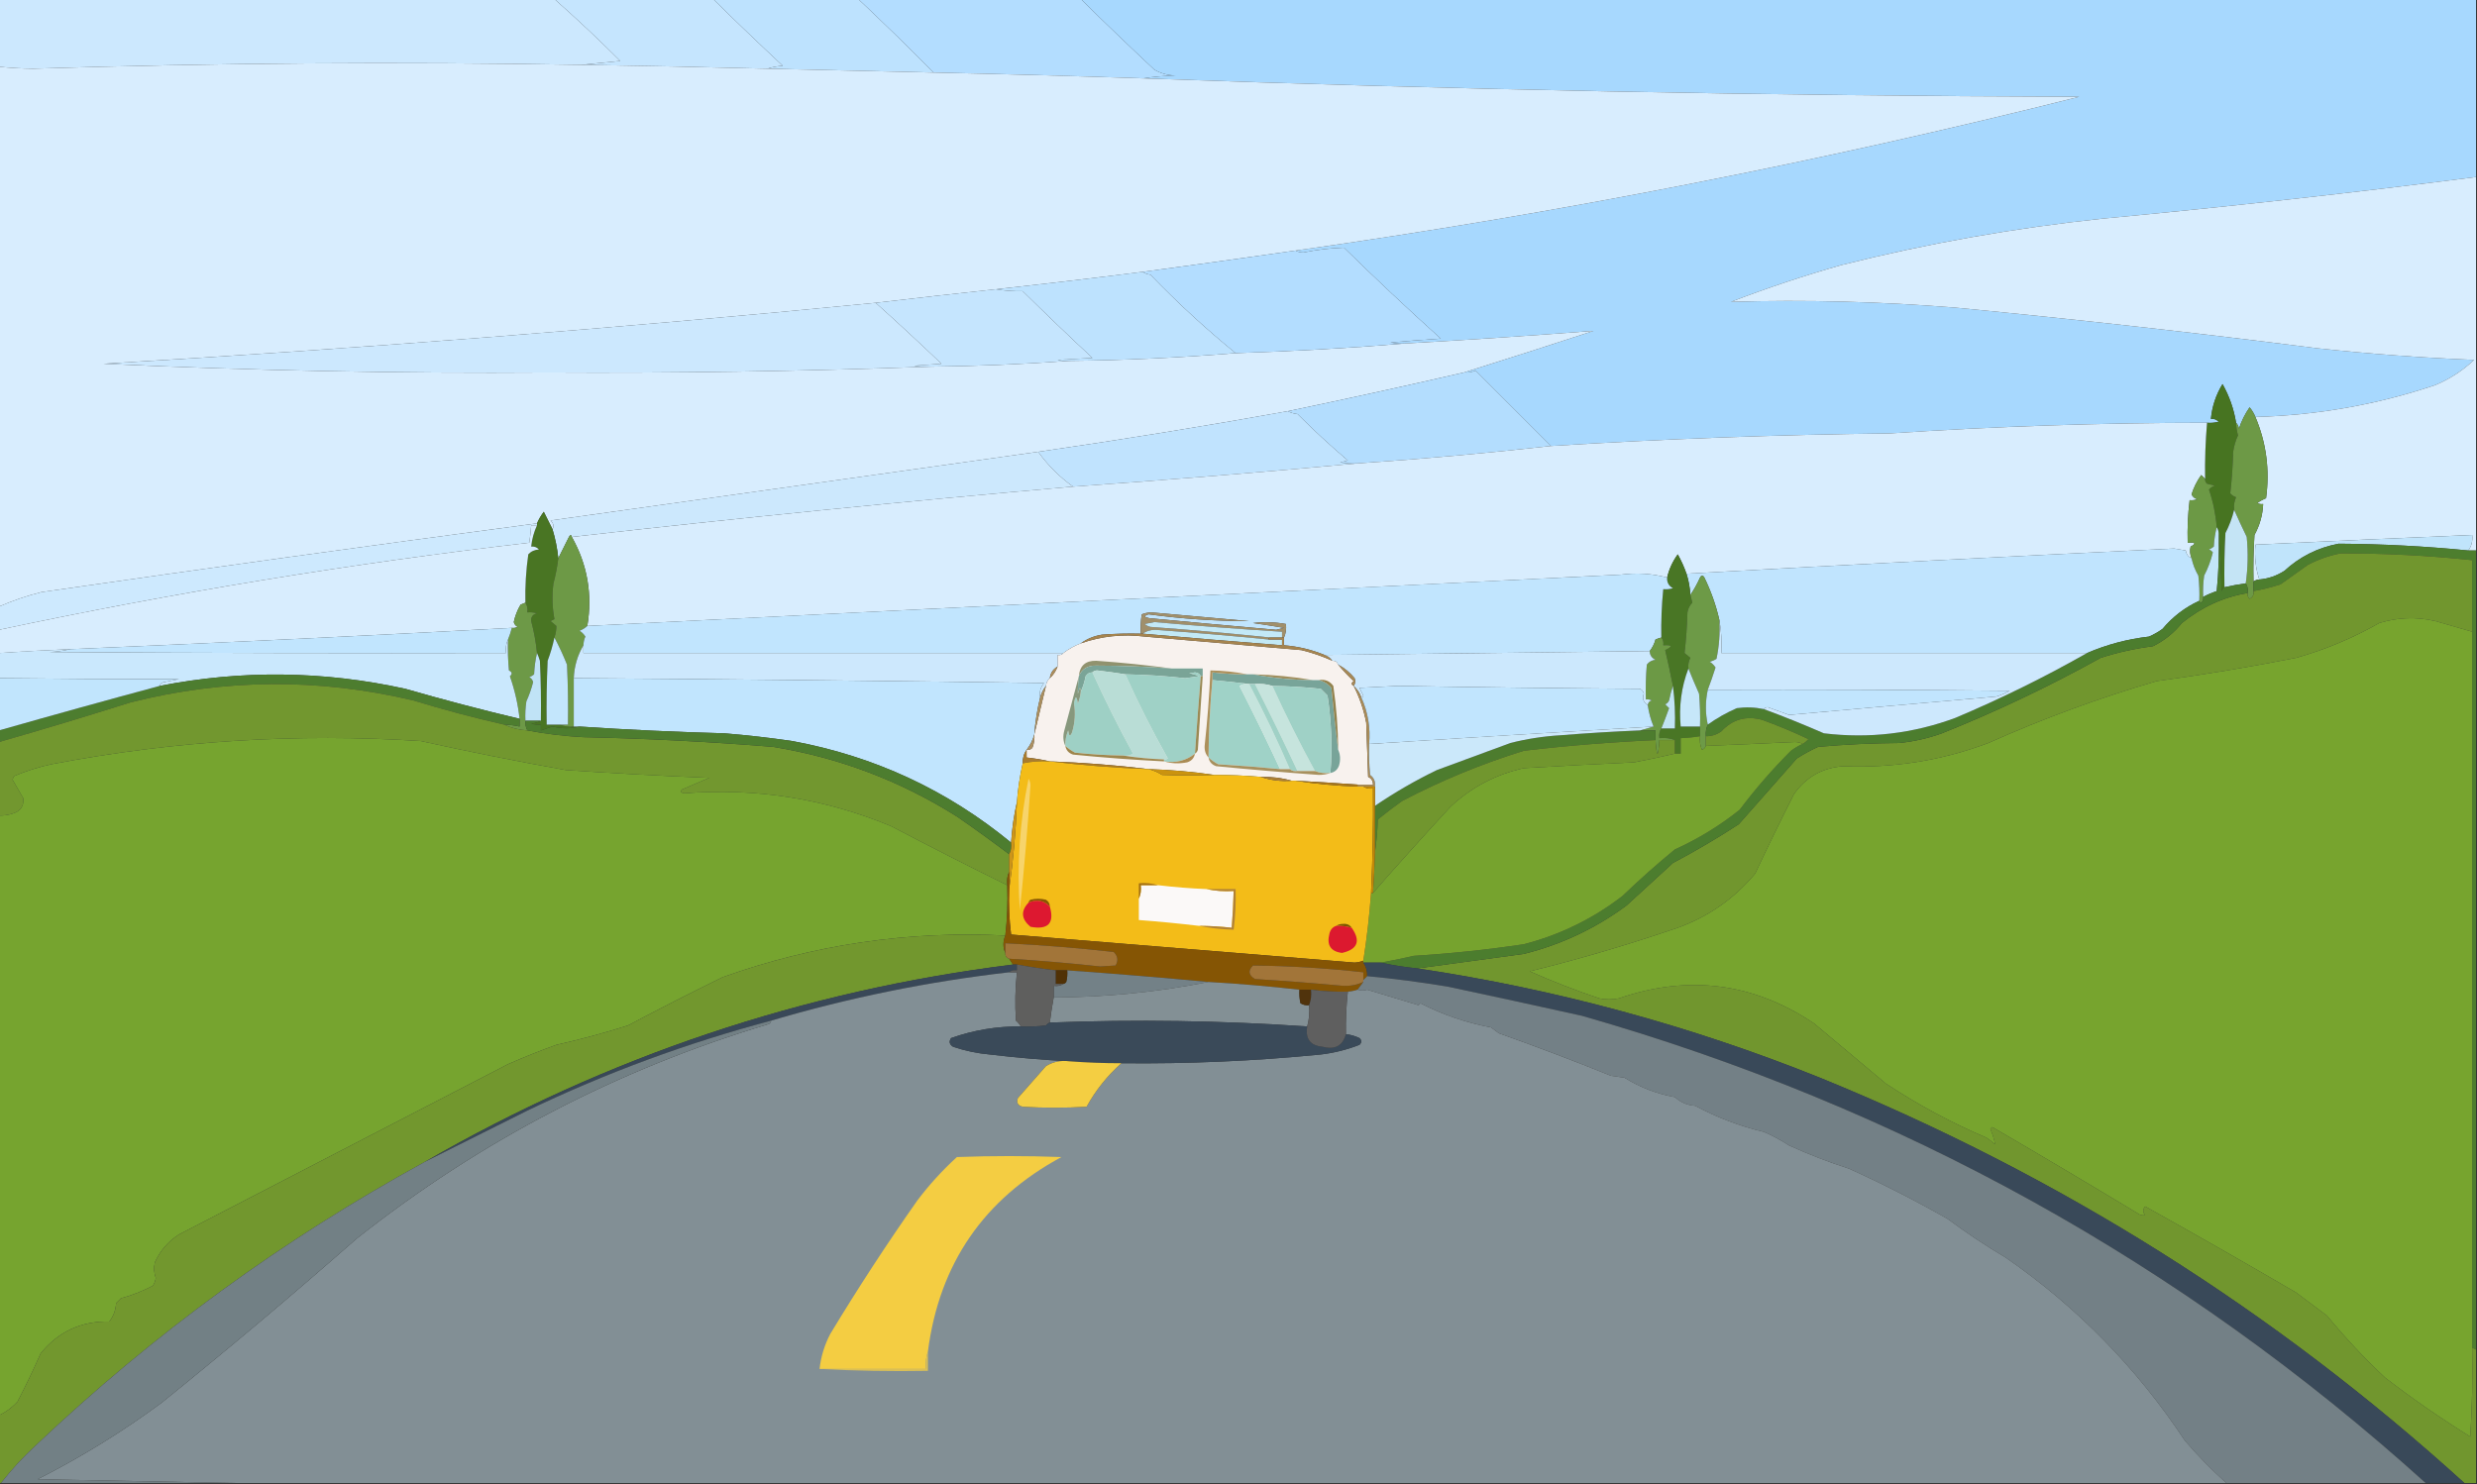<?xml version="1.0" encoding="UTF-8"?><!DOCTYPE svg PUBLIC "-//W3C//DTD SVG 1.1//EN" "http://www.w3.org/Graphics/SVG/1.1/DTD/svg11.dtd"><svg xmlns="http://www.w3.org/2000/svg" version="1.1" width="1280px" height="767px"     style="shape-rendering:geometricPrecision; text-rendering:geometricPrecision; image-rendering:optimizeQuality; fill-rule:evenodd; clip-rule:evenodd"     xmlns:xlink="http://www.w3.org/1999/xlink"><rect width="100%" height="100%" fill="#333333" stroke="none"/>    <g>        <path style="opacity:1" fill="#cce8fe"              d="M -0.5,-0.5 C 95.167,-0.5 190.833,-0.5 286.5,-0.5C 298.089,9.751 309.422,20.418 320.5,31.5C 313.679,32.167 307.012,32.833 300.5,33.5C 205.985,31.859 111.485,32.526 17,35.5C 11.133,35.43 5.299,35.097 -0.5,34.5C -0.5,22.833 -0.5,11.167 -0.5,-0.5 Z" data-order="1"/>
</g>    <g>        <path style="opacity:1" fill="#c5e5fe"              d="M 286.5,-0.5 C 313.833,-0.5 341.167,-0.5 368.5,-0.5C 380.301,11.133 392.301,22.633 404.5,34C 401.635,34.183 398.969,34.683 396.5,35.5C 364.508,34.661 332.508,33.995 300.5,33.5C 307.012,32.833 313.679,32.167 320.5,31.5C 309.422,20.418 298.089,9.751 286.5,-0.5 Z" data-order="2"/>
</g>    <g>        <path style="opacity:1" fill="#bde2fe"              d="M 368.5,-0.5 C 393.5,-0.5 418.5,-0.5 443.5,-0.5C 456.693,11.937 469.693,24.604 482.5,37.5C 453.836,36.786 425.169,36.119 396.5,35.5C 398.969,34.683 401.635,34.183 404.5,34C 392.301,22.633 380.301,11.133 368.5,-0.5 Z" data-order="3"/>
</g>    <g>        <path style="opacity:1" fill="#b3ddff"              d="M 443.5,-0.5 C 481.833,-0.5 520.167,-0.5 558.5,-0.5C 570.968,11.8 583.635,23.966 596.5,36C 599.848,37.969 603.514,38.969 607.5,39C 601.652,39.173 595.985,39.673 590.5,40.5C 554.508,39.263 518.508,38.263 482.5,37.5C 469.693,24.604 456.693,11.937 443.5,-0.5 Z" data-order="4"/>
</g>    <g>        <path style="opacity:1" fill="#a7d8fe"              d="M 558.5,-0.5 C 798.833,-0.5 1039.17,-0.5 1279.5,-0.5C 1279.5,30.167 1279.5,60.833 1279.5,91.5C 1215.32,99.739 1150.99,106.906 1086.5,113C 1040.91,117.823 995.908,125.823 951.5,137C 932.245,142.455 913.245,148.789 894.5,156C 933.182,154.867 971.848,155.867 1010.5,159C 1072.94,165.04 1135.28,172.04 1197.5,180C 1224.43,182.903 1251.43,184.903 1278.5,186C 1272.64,191.514 1265.98,195.848 1258.5,199C 1228.38,209.143 1197.38,214.643 1165.5,215.5C 1164.76,213.695 1163.76,212.029 1162.5,210.5C 1160.14,213.888 1158.31,217.554 1157,221.5C 1156.77,220.263 1156.27,219.263 1155.5,218.5C 1154.36,211.401 1152.02,204.734 1148.5,198.5C 1145.1,204.043 1143.1,210.043 1142.5,216.5C 1144.1,216.312 1145.44,216.812 1146.5,218C 1144.53,218.495 1142.53,218.662 1140.5,218.5C 1085.76,218.517 1031.1,220.35 976.5,224C 918.088,224.68 859.755,226.847 801.5,230.5C 789.735,218.735 776.735,205.735 762.5,191.5C 760.591,192.348 758.591,192.682 756.5,192.5C 778.719,185.517 801.052,178.351 823.5,171C 791.223,173.496 758.889,175.663 726.5,177.5C 723.813,177.664 721.146,177.497 718.5,177C 727.159,176.239 735.826,175.572 744.5,175C 727.532,159.7 710.865,144.033 694.5,128C 687.476,128.253 680.476,129.086 673.5,130.5C 671.955,130.489 670.622,130.156 669.5,129.5C 805.97,110.129 940.97,83.629 1074.5,50C 913.111,49.523 751.778,46.356 590.5,40.5C 595.985,39.673 601.652,39.173 607.5,39C 603.514,38.969 599.848,37.969 596.5,36C 583.635,23.966 570.968,11.8 558.5,-0.5 Z" data-order="5"/>
</g>    <g>        <path style="opacity:1" fill="#d8edfe"              d="M 300.5,33.5 C 332.508,33.995 364.508,34.661 396.5,35.5C 425.169,36.119 453.836,36.786 482.5,37.5C 518.508,38.263 554.508,39.263 590.5,40.5C 751.778,46.356 913.111,49.523 1074.5,50C 940.97,83.629 805.97,110.129 669.5,129.5C 643.189,133.274 616.856,136.94 590.5,140.5C 565.192,143.718 539.859,146.718 514.5,149.5C 493.824,151.723 473.157,154.056 452.5,156.5C 319.719,169.616 186.719,180.116 53.5,188C 129.954,191.539 206.454,193.039 283,192.5C 349.018,192.888 414.852,191.888 480.5,189.5C 504.691,189.246 528.691,188.246 552.5,186.5C 581.368,186.196 610.035,184.863 638.5,182.5C 668.032,181.58 697.365,179.914 726.5,177.5C 758.889,175.663 791.223,173.496 823.5,171C 801.052,178.351 778.719,185.517 756.5,192.5C 726.236,199.488 695.902,206.155 665.5,212.5C 622.629,220.234 579.629,227.234 536.5,233.5C 452.508,245.332 368.508,257.166 284.5,269C 286.065,270.506 286.399,272.006 285.5,273.5C 284.046,270.592 282.546,267.592 281,264.5C 279.541,266.432 278.375,268.432 277.5,270.5C 192.106,281.841 106.773,293.674 21.5,306C 13.935,307.889 6.602,310.389 -0.5,313.5C -0.5,220.5 -0.5,127.5 -0.5,34.5C 5.299,35.097 11.133,35.43 17,35.5C 111.485,32.526 205.985,31.859 300.5,33.5 Z" data-order="6"/>
</g>    <g>        <path style="opacity:1" fill="#d8edfe"              d="M 1279.5,91.5 C 1279.5,155.833 1279.5,220.167 1279.5,284.5C 1278.17,284.5 1276.83,284.5 1275.5,284.5C 1277.2,282.2 1277.87,279.533 1277.5,276.5C 1240.16,278.056 1202.83,279.723 1165.5,281.5C 1164.95,287.792 1165.61,293.792 1167.5,299.5C 1166.39,299.557 1165.39,299.89 1164.5,300.5C 1164.33,292.493 1164.5,284.493 1165,276.5C 1167.75,271.511 1169.25,266.178 1169.5,260.5C 1168.45,260.649 1167.45,260.483 1166.5,260C 1167.89,258.98 1169.39,258.147 1171,257.5C 1172.98,242.916 1171.15,228.916 1165.5,215.5C 1197.38,214.643 1228.38,209.143 1258.5,199C 1265.98,195.848 1272.64,191.514 1278.5,186C 1251.43,184.903 1224.43,182.903 1197.5,180C 1135.28,172.04 1072.94,165.04 1010.5,159C 971.848,155.867 933.182,154.867 894.5,156C 913.245,148.789 932.245,142.455 951.5,137C 995.908,125.823 1040.91,117.823 1086.5,113C 1150.99,106.906 1215.32,99.739 1279.5,91.5 Z" data-order="7"/>
</g>    <g>        <path style="opacity:1" fill="#b3ddff"              d="M 726.5,177.5 C 697.365,179.914 668.032,181.58 638.5,182.5C 623.123,169.964 608.457,156.464 594.5,142C 592.942,141.79 591.609,141.29 590.5,140.5C 616.856,136.94 643.189,133.274 669.5,129.5C 670.622,130.156 671.955,130.489 673.5,130.5C 680.476,129.086 687.476,128.253 694.5,128C 710.865,144.033 727.532,159.7 744.5,175C 735.826,175.572 727.159,176.239 718.5,177C 721.146,177.497 723.813,177.664 726.5,177.5 Z" data-order="8"/>
</g>    <g>        <path style="opacity:1" fill="#bde2fe"              d="M 590.5,140.5 C 591.609,141.29 592.942,141.79 594.5,142C 608.457,156.464 623.123,169.964 638.5,182.5C 610.035,184.863 581.368,186.196 552.5,186.5C 550.473,186.662 548.473,186.495 546.5,186C 552.5,185.667 558.5,185.333 564.5,185C 552.322,173.655 540.322,162.155 528.5,150.5C 523.744,150.586 519.078,150.252 514.5,149.5C 539.859,146.718 565.192,143.718 590.5,140.5 Z" data-order="9"/>
</g>    <g>        <path style="opacity:1" fill="#c5e5fe"              d="M 514.5,149.5 C 519.078,150.252 523.744,150.586 528.5,150.5C 540.322,162.155 552.322,173.655 564.5,185C 558.5,185.333 552.5,185.667 546.5,186C 548.473,186.495 550.473,186.662 552.5,186.5C 528.691,188.246 504.691,189.246 480.5,189.5C 477.813,189.664 475.146,189.497 472.5,189C 477.167,188.667 481.833,188.333 486.5,188C 475.271,177.266 463.937,166.766 452.5,156.5C 473.157,154.056 493.824,151.723 514.5,149.5 Z" data-order="10"/>
</g>    <g>        <path style="opacity:1" fill="#cce8fe"              d="M 452.5,156.5 C 463.937,166.766 475.271,177.266 486.5,188C 481.833,188.333 477.167,188.667 472.5,189C 475.146,189.497 477.813,189.664 480.5,189.5C 414.852,191.888 349.018,192.888 283,192.5C 206.454,193.039 129.954,191.539 53.5,188C 186.719,180.116 319.719,169.616 452.5,156.5 Z" data-order="11"/>
</g>    <g>        <path style="opacity:1" fill="#b3ddfe"              d="M 801.5,230.5 C 768.378,234.224 735.045,237.224 701.5,239.5C 698.482,239.665 695.482,239.498 692.5,239C 693.833,238.667 695.167,238.333 696.5,238C 687.533,230.368 678.866,222.368 670.5,214C 668.618,213.802 666.952,213.302 665.5,212.5C 695.902,206.155 726.236,199.488 756.5,192.5C 758.591,192.682 760.591,192.348 762.5,191.5C 776.735,205.735 789.735,218.735 801.5,230.5 Z" data-order="12"/>
</g>    <g>        <path style="opacity:1" fill="#477421"              d="M 1155.5,218.5 C 1155.59,220.696 1155.92,222.863 1156.5,225C 1155.26,227.717 1154.43,230.551 1154,233.5C 1153.81,240.747 1153.31,247.913 1152.5,255C 1153.33,255.915 1154.33,256.581 1155.5,257C 1154.58,259.041 1154.24,261.208 1154.5,263.5C 1153.5,267.67 1152,271.67 1150,275.5C 1149.5,284.827 1149.33,294.161 1149.5,303.5C 1148.78,303.918 1148.28,304.584 1148,305.5C 1147.83,295.325 1147.33,285.325 1146.5,275.5C 1146.44,274.391 1146.11,273.391 1145.5,272.5C 1144.98,265.847 1143.65,259.347 1141.5,253C 1142.33,252.085 1143.33,251.419 1144.5,251C 1143.17,250.667 1141.83,250.333 1140.5,250C 1139.75,249.329 1139.41,248.496 1139.5,247.5C 1139.34,237.809 1139.68,228.143 1140.5,218.5C 1142.53,218.662 1144.53,218.495 1146.5,218C 1145.44,216.812 1144.1,216.312 1142.5,216.5C 1143.1,210.043 1145.1,204.043 1148.5,198.5C 1152.02,204.734 1154.36,211.401 1155.5,218.5 Z" data-order="13"/>
</g>    <g>        <path style="opacity:1" fill="#c0e3fe"              d="M 665.5,212.5 C 666.952,213.302 668.618,213.802 670.5,214C 678.866,222.368 687.533,230.368 696.5,238C 695.167,238.333 693.833,238.667 692.5,239C 695.482,239.498 698.482,239.665 701.5,239.5C 652.695,244.034 603.695,248.034 554.5,251.5C 547.457,246.457 541.457,240.457 536.5,233.5C 579.629,227.234 622.629,220.234 665.5,212.5 Z" data-order="14"/>
</g>    <g>        <path style="opacity:1" fill="#6d9946"              d="M 1165.5,215.5 C 1171.15,228.916 1172.98,242.916 1171,257.5C 1169.39,258.147 1167.89,258.98 1166.5,260C 1167.45,260.483 1168.45,260.649 1169.5,260.5C 1169.25,266.178 1167.75,271.511 1165,276.5C 1164.5,284.493 1164.33,292.493 1164.5,300.5C 1164.5,302.167 1164.5,303.833 1164.5,305.5C 1164.78,307.346 1164.11,308.68 1162.5,309.5C 1161.61,308.675 1161.28,307.675 1161.5,306.5C 1161.78,304.585 1161.45,302.919 1160.5,301.5C 1161.63,293.579 1161.8,285.579 1161,277.5C 1158.72,272.808 1156.56,268.141 1154.5,263.5C 1154.24,261.208 1154.58,259.041 1155.5,257C 1154.33,256.581 1153.33,255.915 1152.5,255C 1153.31,247.913 1153.81,240.747 1154,233.5C 1154.43,230.551 1155.26,227.717 1156.5,225C 1155.92,222.863 1155.59,220.696 1155.5,218.5C 1156.27,219.263 1156.77,220.263 1157,221.5C 1158.31,217.554 1160.14,213.888 1162.5,210.5C 1163.76,212.029 1164.76,213.695 1165.5,215.5 Z" data-order="15"/>
</g>    <g>        <path style="opacity:1" fill="#d8edfe"              d="M 1140.5,218.5 C 1139.68,228.143 1139.34,237.809 1139.5,247.5C 1138.85,246.909 1138.18,246.243 1137.5,245.5C 1135.31,248.554 1133.64,251.888 1132.5,255.5C 1133.09,256.799 1134.09,257.632 1135.5,258C 1134.21,258.49 1132.87,258.657 1131.5,258.5C 1130.61,265.791 1130.27,273.124 1130.5,280.5C 1134.55,280.21 1135.05,280.877 1132,282.5C 1131.51,284.545 1131.68,286.545 1132.5,288.5C 1130.81,287.816 1129.81,286.483 1129.5,284.5C 1127.5,284.167 1125.5,283.833 1123.5,283.5C 1039.41,287.504 955.414,291.838 871.5,296.5C 870.289,293.074 868.789,289.741 867,286.5C 864.342,290.148 862.509,294.148 861.5,298.5C 853.766,296.418 845.766,295.918 837.5,297C 659.436,305.768 481.436,314.601 303.5,323.5C 306.222,307.162 303.555,291.829 295.5,277.5C 381.799,267.703 468.133,259.037 554.5,251.5C 603.695,248.034 652.695,244.034 701.5,239.5C 735.045,237.224 768.378,234.224 801.5,230.5C 859.755,226.847 918.088,224.68 976.5,224C 1031.1,220.35 1085.76,218.517 1140.5,218.5 Z" data-order="16"/>
</g>    <g>        <path style="opacity:1" fill="#cce8fd"              d="M 536.5,233.5 C 541.457,240.457 547.457,246.457 554.5,251.5C 468.133,259.037 381.799,267.703 295.5,277.5C 295.19,276.262 294.69,276.262 294,277.5C 292.121,281.259 290.287,284.925 288.5,288.5C 287.975,283.4 286.975,278.4 285.5,273.5C 286.399,272.006 286.065,270.506 284.5,269C 368.508,257.166 452.508,245.332 536.5,233.5 Z" data-order="17"/>
</g>    <g>        <path style="opacity:1" fill="#6c9945"              d="M 1139.5,247.5 C 1139.41,248.496 1139.75,249.329 1140.5,250C 1141.83,250.333 1143.17,250.667 1144.5,251C 1143.33,251.419 1142.33,252.085 1141.5,253C 1143.65,259.347 1144.98,265.847 1145.5,272.5C 1144.68,275.641 1144.18,278.975 1144,282.5C 1143.25,283.126 1142.42,283.626 1141.5,284C 1142.31,284.308 1142.97,284.808 1143.5,285.5C 1142.49,289.683 1140.99,293.683 1139,297.5C 1138.5,301.152 1138.33,304.818 1138.5,308.5C 1138.72,309.675 1138.39,310.675 1137.5,311.5C 1136.89,311.376 1136.56,311.043 1136.5,310.5C 1136.67,306.154 1136.5,301.821 1136,297.5C 1134.34,294.673 1133.17,291.673 1132.5,288.5C 1131.68,286.545 1131.51,284.545 1132,282.5C 1135.05,280.877 1134.55,280.21 1130.5,280.5C 1130.27,273.124 1130.61,265.791 1131.5,258.5C 1132.87,258.657 1134.21,258.49 1135.5,258C 1134.09,257.632 1133.09,256.799 1132.5,255.5C 1133.64,251.888 1135.31,248.554 1137.5,245.5C 1138.18,246.243 1138.85,246.909 1139.5,247.5 Z" data-order="18"/>
</g>    <g>        <path style="opacity:1" fill="#497523"              d="M 285.5,273.5 C 286.975,278.4 287.975,283.4 288.5,288.5C 287.987,292.879 287.153,297.213 286,301.5C 285.191,307.749 285.358,313.916 286.5,320C 285.833,320.333 285.167,320.667 284.5,321C 285.5,321.833 286.5,322.667 287.5,323.5C 287.535,325.443 287.202,327.443 286.5,329.5C 285.644,333.57 284.477,337.57 283,341.5C 282.5,352.495 282.333,363.495 282.5,374.5C 284.833,374.5 287.167,374.5 289.5,374.5C 291.607,375.468 293.941,375.802 296.5,375.5C 297.5,375.5 298.5,375.5 299.5,375.5C 294.992,376.68 290.325,376.68 285.5,375.5C 283.465,376.204 281.465,376.871 279.5,377.5C 279.5,376.5 279.5,375.5 279.5,374.5C 277.801,374.66 276.134,374.494 274.5,374C 276.382,373.802 278.048,373.302 279.5,372.5C 279.666,362.161 279.5,351.828 279,341.5C 278.59,340.099 278.09,338.766 277.5,337.5C 276.947,331.938 275.947,326.438 274.5,321C 274.354,318.812 275.354,317.479 277.5,317C 275.866,316.506 274.199,316.34 272.5,316.5C 272.784,314.585 272.451,312.919 271.5,311.5C 271.316,303.125 271.816,294.792 273,286.5C 274.44,284.954 276.273,284.121 278.5,284C 277.437,282.812 276.103,282.312 274.5,282.5C 274.894,278.653 275.894,274.986 277.5,271.5C 277.5,271.167 277.5,270.833 277.5,270.5C 278.375,268.432 279.541,266.432 281,264.5C 282.546,267.592 284.046,270.592 285.5,273.5 Z" data-order="19"/>
</g>    <g>        <path style="opacity:1" fill="#cde9fe"              d="M 277.5,270.5 C 277.5,270.833 277.5,271.167 277.5,271.5C 276.5,271.5 275.5,271.5 274.5,271.5C 274.296,274.518 273.963,277.518 273.5,280.5C 181.446,291.222 90.113,306.222 -0.5,325.5C -0.5,321.5 -0.5,317.5 -0.5,313.5C 6.602,310.389 13.935,307.889 21.5,306C 106.773,293.674 192.106,281.841 277.5,270.5 Z" data-order="20"/>
</g>    <g>        <path style="opacity:1" fill="#c0e4fb"              d="M 1275.5,284.5 C 1253.21,282.292 1230.88,281.125 1208.5,281C 1197.8,283.018 1188.46,287.685 1180.5,295C 1176.52,297.576 1172.19,299.076 1167.5,299.5C 1165.61,293.792 1164.95,287.792 1165.5,281.5C 1202.83,279.723 1240.16,278.056 1277.5,276.5C 1277.87,279.533 1277.2,282.2 1275.5,284.5 Z" data-order="21"/>
</g>    <g>        <path style="opacity:1" fill="#d8edfe"              d="M 277.5,271.5 C 275.894,274.986 274.894,278.653 274.5,282.5C 276.103,282.312 277.437,282.812 278.5,284C 276.273,284.121 274.44,284.954 273,286.5C 271.816,294.792 271.316,303.125 271.5,311.5C 270.784,311.783 269.951,312.116 269,312.5C 267.342,315.309 266.175,318.309 265.5,321.5C 265.818,322.647 266.484,323.481 267.5,324C 266.552,324.483 265.552,324.649 264.5,324.5C 188.542,328.61 112.542,332.277 36.5,335.5C 24.157,336.01 11.823,336.677 -0.5,337.5C -0.5,333.5 -0.5,329.5 -0.5,325.5C 90.113,306.222 181.446,291.222 273.5,280.5C 273.963,277.518 274.296,274.518 274.5,271.5C 275.5,271.5 276.5,271.5 277.5,271.5 Z" data-order="22"/>
</g>    <g>        <path style="opacity:1" fill="#6d9946"              d="M 295.5,277.5 C 303.555,291.829 306.222,307.162 303.5,323.5C 302.4,324.558 301.066,325.392 299.5,326C 300.728,326.779 301.728,327.779 302.5,329C 301.852,330.44 301.519,331.94 301.5,333.5C 298.42,338.685 296.753,344.351 296.5,350.5C 296.5,358.833 296.5,367.167 296.5,375.5C 293.941,375.802 291.607,375.468 289.5,374.5C 290.833,374.5 292.167,374.5 293.5,374.5C 293.666,364.161 293.5,353.828 293,343.5C 291.004,338.521 288.837,333.855 286.5,329.5C 287.202,327.443 287.535,325.443 287.5,323.5C 286.5,322.667 285.5,321.833 284.5,321C 285.167,320.667 285.833,320.333 286.5,320C 285.358,313.916 285.191,307.749 286,301.5C 287.153,297.213 287.987,292.879 288.5,288.5C 290.287,284.925 292.121,281.259 294,277.5C 294.69,276.262 295.19,276.262 295.5,277.5 Z" data-order="23"/>
</g>    <g>        <path style="opacity:1" fill="#c4e4f5"              d="M 1154.5,263.5 C 1156.56,268.141 1158.72,272.808 1161,277.5C 1161.8,285.579 1161.63,293.579 1160.5,301.5C 1156.8,302.008 1153.14,302.674 1149.5,303.5C 1149.33,294.161 1149.5,284.827 1150,275.5C 1152,271.67 1153.5,267.67 1154.5,263.5 Z" data-order="24"/>
</g>    <g>        <path style="opacity:1" fill="#4d7e2e"              d="M 1275.5,284.5 C 1276.83,284.5 1278.17,284.5 1279.5,284.5C 1279.5,422.167 1279.5,559.833 1279.5,697.5C 1278.83,697.167 1278.17,696.833 1277.5,696.5C 1277.5,573.167 1277.5,449.833 1277.5,326.5C 1277.5,314.167 1277.5,301.833 1277.5,289.5C 1254.89,287.126 1232.22,285.959 1209.5,286C 1203.54,287.148 1197.87,289.148 1192.5,292C 1187.83,295.333 1183.17,298.667 1178.5,302C 1173.9,303.484 1169.23,304.65 1164.5,305.5C 1164.5,303.833 1164.5,302.167 1164.5,300.5C 1165.39,299.89 1166.39,299.557 1167.5,299.5C 1172.19,299.076 1176.52,297.576 1180.5,295C 1188.46,287.685 1197.8,283.018 1208.5,281C 1230.88,281.125 1253.21,282.292 1275.5,284.5 Z" data-order="25"/>
</g>    <g>        <path style="opacity:1" fill="#c0e4fe"              d="M 1132.5,288.5 C 1133.17,291.673 1134.34,294.673 1136,297.5C 1136.5,301.821 1136.67,306.154 1136.5,310.5C 1129.15,313.86 1122.81,318.693 1117.5,325C 1115.33,326.586 1113,327.92 1110.5,329C 1099.39,330.277 1088.72,333.11 1078.5,337.5C 1015.75,337.49 952.746,337.49 889.5,337.5C 889.822,331.642 889.489,325.975 888.5,320.5C 886.757,312.779 884.091,305.279 880.5,298C 879.668,297.312 879.002,297.479 878.5,298.5C 877.045,301.755 875.378,304.755 873.5,307.5C 873.309,303.738 872.642,300.071 871.5,296.5C 955.414,291.838 1039.41,287.504 1123.5,283.5C 1125.5,283.833 1127.5,284.167 1129.5,284.5C 1129.81,286.483 1130.81,287.816 1132.5,288.5 Z" data-order="26"/>
</g>    <g>        <path style="opacity:1" fill="#71962e"              d="M 1277.5,326.5 C 1271.18,324.679 1264.85,322.846 1258.5,321C 1248.73,318.722 1239.06,319.055 1229.5,322C 1215.89,329.759 1201.55,335.759 1186.5,340C 1162.63,344.727 1138.63,348.727 1114.5,352C 1084.77,360.7 1055.77,371.367 1027.5,384C 1003.33,393.083 978.333,397.083 952.5,396C 941.654,396.836 933.154,401.67 927,410.5C 920.141,424.08 913.474,437.747 907,451.5C 895.159,465.644 880.325,475.478 862.5,481C 838.775,489.02 814.775,496.02 790.5,502C 802.287,507.227 814.287,511.894 826.5,516C 829.833,516.667 833.167,516.667 836.5,516C 872.457,503.571 906.123,507.904 937.5,529C 949.833,539.333 962.167,549.667 974.5,560C 990.909,570.874 1008.24,580.207 1026.5,588C 1028.09,589.046 1029.59,590.213 1031,591.5C 1030.52,588.84 1029.69,586.174 1028.5,583.5C 1028.83,583.167 1029.17,582.833 1029.5,582.5C 1054.63,597.134 1079.63,611.968 1104.5,627C 1105.76,627.982 1107.09,628.315 1108.5,628C 1107.25,626.506 1107.25,625.006 1108.5,623.5C 1134.63,638.066 1160.63,652.9 1186.5,668C 1191.83,672 1197.17,676 1202.5,680C 1211.77,691.27 1221.77,701.936 1232.5,712C 1246.64,722.906 1261.31,733.073 1276.5,742.5C 1277.5,727.181 1277.83,711.848 1277.5,696.5C 1278.17,696.833 1278.83,697.167 1279.5,697.5C 1279.5,720.5 1279.5,743.5 1279.5,766.5C 1277.5,766.5 1275.5,766.5 1273.5,766.5C 1175.31,677.302 1064.31,607.469 940.5,557C 873.402,530.058 804.068,511.225 732.5,500.5C 750.685,498.037 769.018,495.537 787.5,493C 806.872,488.146 824.539,479.813 840.5,468C 848.5,460.667 856.5,453.333 864.5,446C 876.162,439.838 887.496,433.171 898.5,426C 908.5,414.667 918.5,403.333 928.5,392C 932.007,389.746 935.673,387.746 939.5,386C 953.454,384.758 967.454,384.091 981.5,384C 989.038,383.226 996.372,381.559 1003.5,379C 1031.64,367.729 1058.97,354.729 1085.5,340C 1094.29,337.171 1103.29,335.171 1112.5,334C 1118.37,331.14 1123.37,327.14 1127.5,322C 1137.83,313.65 1149.17,308.483 1161.5,306.5C 1161.28,307.675 1161.61,308.675 1162.5,309.5C 1164.11,308.68 1164.78,307.346 1164.5,305.5C 1169.23,304.65 1173.9,303.484 1178.5,302C 1183.17,298.667 1187.83,295.333 1192.5,292C 1197.87,289.148 1203.54,287.148 1209.5,286C 1232.22,285.959 1254.89,287.126 1277.5,289.5C 1277.5,301.833 1277.5,314.167 1277.5,326.5 Z" data-order="27"/>
</g>    <g>        <path style="opacity:1" fill="#c3e6f8"              d="M 1145.5,272.5 C 1146.11,273.391 1146.44,274.391 1146.5,275.5C 1146.83,285.522 1146.5,295.522 1145.5,305.5C 1143.03,306.32 1140.69,307.32 1138.5,308.5C 1138.33,304.818 1138.5,301.152 1139,297.5C 1140.99,293.683 1142.49,289.683 1143.5,285.5C 1142.97,284.808 1142.31,284.308 1141.5,284C 1142.42,283.626 1143.25,283.126 1144,282.5C 1144.18,278.975 1144.68,275.641 1145.5,272.5 Z" data-order="28"/>
</g>    <g>        <path style="opacity:1" fill="#497625"              d="M 871.5,296.5 C 872.642,300.071 873.309,303.738 873.5,307.5C 873.879,308.806 874.212,310.139 874.5,311.5C 873.137,312.893 872.304,314.559 872,316.5C 871.798,323.55 871.298,330.55 870.5,337.5C 871.5,338.333 872.5,339.167 873.5,340C 872.594,341.699 872.261,343.533 872.5,345.5C 868.846,355.101 867.513,365.101 868.5,375.5C 871.833,375.5 875.167,375.5 878.5,375.5C 878.5,377.167 878.5,378.833 878.5,380.5C 875.193,381.051 871.86,381.384 868.5,381.5C 868.5,384.167 868.5,386.833 868.5,389.5C 867.5,389.5 866.5,389.5 865.5,389.5C 865.5,387.167 865.5,384.833 865.5,382.5C 863.052,381.527 860.385,381.194 857.5,381.5C 857.216,379.585 857.549,377.919 858.5,376.5C 860.833,376.5 863.167,376.5 865.5,376.5C 865.764,369.11 865.43,361.777 864.5,354.5C 863.288,348.308 861.955,342.142 860.5,336C 864.554,334.059 864.22,333.225 859.5,333.5C 859.768,331.901 859.434,330.568 858.5,329.5C 858.335,321.138 858.668,312.805 859.5,304.5C 861.199,304.66 862.866,304.494 864.5,304C 862.323,302.814 861.323,300.981 861.5,298.5C 862.509,294.148 864.342,290.148 867,286.5C 868.789,289.741 870.289,293.074 871.5,296.5 Z" data-order="29"/>
</g>    <g>        <path style="opacity:1" fill="#c1e5fe"              d="M 861.5,298.5 C 861.323,300.981 862.323,302.814 864.5,304C 862.866,304.494 861.199,304.66 859.5,304.5C 858.668,312.805 858.335,321.138 858.5,329.5C 857.636,329.702 856.636,330.036 855.5,330.5C 854.864,332.78 853.864,334.78 852.5,336.5C 796.402,337.163 740.402,337.829 684.5,338.5C 677.785,335.738 670.785,334.071 663.5,333.5C 663.5,332.167 663.5,330.833 663.5,329.5C 664.468,327.393 664.802,325.059 664.5,322.5C 658.87,321.479 653.204,321.313 647.5,322C 652.846,322.768 658.179,323.601 663.5,324.5C 662.167,324.833 660.833,325.167 659.5,325.5C 637.653,323.59 615.819,321.59 594,319.5C 591.125,319.001 590.958,318.335 593.5,317.5C 610.764,319.84 628.097,321.006 645.5,321C 628.673,319.473 611.84,317.973 595,316.5C 593.236,316.544 591.569,316.878 590,317.5C 589.502,320.817 589.335,324.15 589.5,327.5C 582.825,327.334 576.158,327.5 569.5,328C 565.381,328.644 561.715,330.144 558.5,332.5C 555.262,333.738 552.262,335.404 549.5,337.5C 466.833,337.5 384.167,337.5 301.5,337.5C 301.5,336.167 301.5,334.833 301.5,333.5C 301.519,331.94 301.852,330.44 302.5,329C 301.728,327.779 300.728,326.779 299.5,326C 301.066,325.392 302.4,324.558 303.5,323.5C 481.436,314.601 659.436,305.768 837.5,297C 845.766,295.918 853.766,296.418 861.5,298.5 Z" data-order="30"/>
</g>    <g>        <path style="opacity:1" fill="#6d9a47"              d="M 888.5,320.5 C 888.877,327.257 888.377,333.924 887,340.5C 885.933,341.191 884.766,341.691 883.5,342C 884.728,342.779 885.728,343.779 886.5,345C 885.256,348.899 883.923,352.733 882.5,356.5C 881.194,362.599 881.194,368.599 882.5,374.5C 881.659,376.379 881.325,378.379 881.5,380.5C 881.5,382.167 881.5,383.833 881.5,385.5C 881.189,386.478 880.522,387.145 879.5,387.5C 878.526,385.257 878.192,382.924 878.5,380.5C 878.5,378.833 878.5,377.167 878.5,375.5C 878.666,369.824 878.499,364.157 878,358.5C 876.044,354.107 874.211,349.774 872.5,345.5C 872.261,343.533 872.594,341.699 873.5,340C 872.5,339.167 871.5,338.333 870.5,337.5C 871.298,330.55 871.798,323.55 872,316.5C 872.304,314.559 873.137,312.893 874.5,311.5C 874.212,310.139 873.879,308.806 873.5,307.5C 875.378,304.755 877.045,301.755 878.5,298.5C 879.002,297.479 879.668,297.312 880.5,298C 884.091,305.279 886.757,312.779 888.5,320.5 Z" data-order="31"/>
</g>    <g>        <path style="opacity:1" fill="#4c7d2e"              d="M 1146.5,275.5 C 1147.33,285.325 1147.83,295.325 1148,305.5C 1148.28,304.584 1148.78,303.918 1149.5,303.5C 1153.14,302.674 1156.8,302.008 1160.5,301.5C 1161.45,302.919 1161.78,304.585 1161.5,306.5C 1149.17,308.483 1137.83,313.65 1127.5,322C 1123.37,327.14 1118.37,331.14 1112.5,334C 1103.29,335.171 1094.29,337.171 1085.5,340C 1058.97,354.729 1031.64,367.729 1003.5,379C 996.372,381.559 989.038,383.226 981.5,384C 967.454,384.091 953.454,384.758 939.5,386C 935.673,387.746 932.007,389.746 928.5,392C 918.5,403.333 908.5,414.667 898.5,426C 887.496,433.171 876.162,439.838 864.5,446C 856.5,453.333 848.5,460.667 840.5,468C 824.539,479.813 806.872,488.146 787.5,493C 769.018,495.537 750.685,498.037 732.5,500.5C 725.983,499.856 719.649,498.856 713.5,497.5C 719.156,496.505 724.822,495.338 730.5,494C 749.592,492.826 768.592,490.826 787.5,488C 806.263,483.118 823.263,474.785 838.5,463C 847.203,454.629 856.203,446.629 865.5,439C 877.552,433.56 888.719,426.727 899,418.5C 907.087,407.742 915.92,397.576 925.5,388C 927.388,386.606 929.388,385.44 931.5,384.5C 932.627,383.878 933.627,383.045 934.5,382C 926.662,378.276 918.662,374.943 910.5,372C 902.191,369.825 895.191,371.825 889.5,378C 887.091,379.707 884.425,380.54 881.5,380.5C 881.325,378.379 881.659,376.379 882.5,374.5C 887.12,371.184 892.12,368.351 897.5,366C 902.204,365.352 906.871,365.519 911.5,366.5C 921.924,370.366 932.258,374.532 942.5,379C 965.877,381.825 988.544,379.158 1010.5,371C 1033.87,361.148 1056.54,349.981 1078.5,337.5C 1088.72,333.11 1099.39,330.277 1110.5,329C 1113,327.92 1115.33,326.586 1117.5,325C 1122.81,318.693 1129.15,313.86 1136.5,310.5C 1136.56,311.043 1136.89,311.376 1137.5,311.5C 1138.39,310.675 1138.72,309.675 1138.5,308.5C 1140.69,307.32 1143.03,306.32 1145.5,305.5C 1146.5,295.522 1146.83,285.522 1146.5,275.5 Z" data-order="32"/>
</g>    <g>        <path style="opacity:1" fill="#6d9947"              d="M 271.5,311.5 C 272.451,312.919 272.784,314.585 272.5,316.5C 274.199,316.34 275.866,316.506 277.5,317C 275.354,317.479 274.354,318.812 274.5,321C 275.947,326.438 276.947,331.938 277.5,337.5C 276.677,340.977 276.177,344.644 276,348.5C 275.25,349.126 274.416,349.626 273.5,350C 274.516,350.519 275.182,351.353 275.5,352.5C 274.631,355.941 273.464,359.274 272,362.5C 271.502,365.817 271.335,369.15 271.5,372.5C 271.366,374.292 271.699,375.958 272.5,377.5C 268.2,377.245 264.2,376.245 260.5,374.5C 263.206,374.575 265.873,374.908 268.5,375.5C 268.5,374.167 268.5,372.833 268.5,371.5C 267.68,364.024 266.013,356.691 263.5,349.5C 264.855,348.325 264.688,347.325 263,346.5C 262.501,341.177 262.334,335.844 262.5,330.5C 263.285,328.626 263.952,326.626 264.5,324.5C 265.552,324.649 266.552,324.483 267.5,324C 266.484,323.481 265.818,322.647 265.5,321.5C 266.175,318.309 267.342,315.309 269,312.5C 269.951,312.116 270.784,311.783 271.5,311.5 Z" data-order="33"/>
</g>    <g>        <path style="opacity:1" fill="#a08f6b"              d="M 663.5,329.5 C 663.167,329.5 662.833,329.5 662.5,329.5C 662.5,328.5 662.5,327.5 662.5,326.5C 640.484,325.118 618.484,323.451 596.5,321.5C 594.833,321.833 593.167,322.167 591.5,322.5C 592.376,323.251 593.376,323.751 594.5,324C 615.348,325.52 636.014,327.353 656.5,329.5C 655.833,329.5 655.5,329.833 655.5,330.5C 636.028,328.58 616.528,326.913 597,325.5C 594.39,325.533 592.223,326.2 590.5,327.5C 590.167,327.5 589.833,327.5 589.5,327.5C 589.335,324.15 589.502,320.817 590,317.5C 591.569,316.878 593.236,316.544 595,316.5C 611.84,317.973 628.673,319.473 645.5,321C 628.097,321.006 610.764,319.84 593.5,317.5C 590.958,318.335 591.125,319.001 594,319.5C 615.819,321.59 637.653,323.59 659.5,325.5C 660.833,325.167 662.167,324.833 663.5,324.5C 658.179,323.601 652.846,322.768 647.5,322C 653.204,321.313 658.87,321.479 664.5,322.5C 664.802,325.059 664.468,327.393 663.5,329.5 Z" data-order="34"/>
</g>    <g>        <path style="opacity:1" fill="#77a42e"              d="M 1277.5,326.5 C 1277.5,449.833 1277.5,573.167 1277.5,696.5C 1277.83,711.848 1277.5,727.181 1276.5,742.5C 1261.31,733.073 1246.64,722.906 1232.5,712C 1221.77,701.936 1211.77,691.27 1202.5,680C 1197.17,676 1191.83,672 1186.5,668C 1160.63,652.9 1134.63,638.066 1108.5,623.5C 1107.25,625.006 1107.25,626.506 1108.5,628C 1107.09,628.315 1105.76,627.982 1104.5,627C 1079.63,611.968 1054.63,597.134 1029.5,582.5C 1029.17,582.833 1028.83,583.167 1028.5,583.5C 1029.69,586.174 1030.52,588.84 1031,591.5C 1029.59,590.213 1028.09,589.046 1026.5,588C 1008.24,580.207 990.909,570.874 974.5,560C 962.167,549.667 949.833,539.333 937.5,529C 906.123,507.904 872.457,503.571 836.5,516C 833.167,516.667 829.833,516.667 826.5,516C 814.287,511.894 802.287,507.227 790.5,502C 814.775,496.02 838.775,489.02 862.5,481C 880.325,475.478 895.159,465.644 907,451.5C 913.474,437.747 920.141,424.08 927,410.5C 933.154,401.67 941.654,396.836 952.5,396C 978.333,397.083 1003.33,393.083 1027.5,384C 1055.77,371.367 1084.77,360.7 1114.5,352C 1138.63,348.727 1162.63,344.727 1186.5,340C 1201.55,335.759 1215.89,329.759 1229.5,322C 1239.06,319.055 1248.73,318.722 1258.5,321C 1264.85,322.846 1271.18,324.679 1277.5,326.5 Z" data-order="35"/>
</g>    <g>        <path style="opacity:1" fill="#c1e5fe"              d="M 264.5,324.5 C 263.952,326.626 263.285,328.626 262.5,330.5C 261.532,332.607 261.198,334.941 261.5,337.5C 182.833,337.667 104.166,337.5 25.5,337C 29.356,336.823 33.023,336.323 36.5,335.5C 112.542,332.277 188.542,328.61 264.5,324.5 Z" data-order="36"/>
</g>    <g>        <path style="opacity:1" fill="#c3e9f7"              d="M 662.5,329.5 C 660.5,329.5 658.5,329.5 656.5,329.5C 636.014,327.353 615.348,325.52 594.5,324C 593.376,323.751 592.376,323.251 591.5,322.5C 593.167,322.167 594.833,321.833 596.5,321.5C 618.484,323.451 640.484,325.118 662.5,326.5C 662.5,327.5 662.5,328.5 662.5,329.5 Z" data-order="37"/>
</g>    <g>        <path style="opacity:1" fill="#c2e9f5"              d="M 655.5,330.5 C 657.833,330.5 660.167,330.5 662.5,330.5C 662.5,331.5 662.5,332.5 662.5,333.5C 638.49,331.61 614.49,329.61 590.5,327.5C 592.223,326.2 594.39,325.533 597,325.5C 616.528,326.913 636.028,328.58 655.5,330.5 Z" data-order="38"/>
</g>    <g>        <path style="opacity:1" fill="#f8f2ee"              d="M 688.5,341.5 C 690.027,341.427 691.027,342.094 691.5,343.5C 693.962,346.464 696.629,349.297 699.5,352C 698.226,352.977 698.226,353.811 699.5,354.5C 702.556,360.501 704.723,366.834 706,373.5C 706.333,382.833 706.667,392.167 707,401.5C 708.706,402.308 709.539,403.641 709.5,405.5C 706.833,405.5 704.167,405.5 701.5,405.5C 690.841,404.723 680.174,404.056 669.5,403.5C 668.833,403.5 668.167,403.5 667.5,403.5C 662.402,402.043 657.069,401.376 651.5,401.5C 643.517,400.834 635.517,400.501 627.5,400.5C 616.371,398.845 605.037,397.845 593.5,397.5C 576.703,395.457 559.703,394.123 542.5,393.5C 538.664,392.622 534.664,391.956 530.5,391.5C 530.5,390.167 530.5,388.833 530.5,387.5C 531.675,387.719 532.675,387.386 533.5,386.5C 534.374,384.253 534.708,381.92 534.5,379.5C 536.482,371.276 538.482,362.943 540.5,354.5C 540.66,352.847 541.326,351.514 542.5,350.5C 544.326,348.853 545.66,346.853 546.5,344.5C 546.5,342.5 546.5,340.5 546.5,338.5C 547.791,338.737 548.791,338.404 549.5,337.5C 552.262,335.404 555.262,333.738 558.5,332.5C 569.176,328.78 580.176,327.613 591.5,329C 618.503,331.292 645.503,333.625 672.5,336C 678.033,337.344 683.366,339.177 688.5,341.5 Z" data-order="39"/>
</g>    <g>        <path style="opacity:1" fill="#a5844f"              d="M 589.5,327.5 C 589.833,327.5 590.167,327.5 590.5,327.5C 614.49,329.61 638.49,331.61 662.5,333.5C 662.5,332.5 662.5,331.5 662.5,330.5C 660.167,330.5 657.833,330.5 655.5,330.5C 655.5,329.833 655.833,329.5 656.5,329.5C 658.5,329.5 660.5,329.5 662.5,329.5C 662.833,329.5 663.167,329.5 663.5,329.5C 663.5,330.833 663.5,332.167 663.5,333.5C 670.785,334.071 677.785,335.738 684.5,338.5C 686.23,339.026 687.564,340.026 688.5,341.5C 683.366,339.177 678.033,337.344 672.5,336C 645.503,333.625 618.503,331.292 591.5,329C 580.176,327.613 569.176,328.78 558.5,332.5C 561.715,330.144 565.381,328.644 569.5,328C 576.158,327.5 582.825,327.334 589.5,327.5 Z" data-order="40"/>
</g>    <g>        <path style="opacity:1" fill="#6c9945"              d="M 858.5,329.5 C 859.434,330.568 859.768,331.901 859.5,333.5C 864.22,333.225 864.554,334.059 860.5,336C 861.955,342.142 863.288,348.308 864.5,354.5C 863.683,356.831 863.016,359.331 862.5,362C 862.095,362.945 861.428,363.612 860.5,364C 861.167,364.667 861.833,365.333 862.5,366C 861.241,369.544 859.907,373.044 858.5,376.5C 857.549,377.919 857.216,379.585 857.5,381.5C 860.385,381.194 863.052,381.527 865.5,382.5C 862.833,382.5 860.167,382.5 857.5,382.5C 856.833,391.833 856.167,391.833 855.5,382.5C 855.5,380.833 855.5,379.167 855.5,377.5C 852.833,377.5 850.167,377.5 847.5,377.5C 849.833,376.833 852.167,376.167 854.5,375.5C 853.035,371.976 852.035,368.309 851.5,364.5C 851.577,363.25 852.244,362.417 853.5,362C 852.552,361.517 851.552,361.351 850.5,361.5C 850.334,355.491 850.501,349.491 851,343.5C 852.098,342.033 853.598,341.199 855.5,341C 853.561,340.092 852.561,338.592 852.5,336.5C 853.864,334.78 854.864,332.78 855.5,330.5C 856.636,330.036 857.636,329.702 858.5,329.5 Z" data-order="41"/>
</g>    <g>        <path style="opacity:1" fill="#cae8fd"              d="M 262.5,330.5 C 262.334,335.844 262.501,341.177 263,346.5C 264.688,347.325 264.855,348.325 263.5,349.5C 266.013,356.691 267.68,364.024 268.5,371.5C 248.746,366.811 229.079,361.644 209.5,356C 167.23,346.687 124.896,346.187 82.5,354.5C 82.791,353.351 83.624,352.684 85,352.5C 87.5,352 90,351.5 92.5,351C 61.477,351.027 30.477,350.86 -0.5,350.5C -0.5,346.167 -0.5,341.833 -0.5,337.5C 11.823,336.677 24.157,336.01 36.5,335.5C 33.023,336.323 29.356,336.823 25.5,337C 104.166,337.5 182.833,337.667 261.5,337.5C 261.198,334.941 261.532,332.607 262.5,330.5 Z" data-order="42"/>
</g>    <g>        <path style="opacity:1" fill="#cde8fd"              d="M 301.5,333.5 C 301.5,334.833 301.5,336.167 301.5,337.5C 384.167,337.5 466.833,337.5 549.5,337.5C 548.791,338.404 547.791,338.737 546.5,338.5C 546.5,340.5 546.5,342.5 546.5,344.5C 544.178,345.802 542.845,347.802 542.5,350.5C 541.326,351.514 540.66,352.847 540.5,354.5C 539.13,356.25 538.13,358.25 537.5,360.5C 536.939,357.96 537.605,355.46 539.5,353C 458.502,351.879 377.502,351.046 296.5,350.5C 296.753,344.351 298.42,338.685 301.5,333.5 Z" data-order="43"/>
</g>    <g>        <path style="opacity:1" fill="#cce8fd"              d="M 852.5,336.5 C 852.561,338.592 853.561,340.092 855.5,341C 853.598,341.199 852.098,342.033 851,343.5C 850.501,349.491 850.334,355.491 850.5,361.5C 851.552,361.351 852.552,361.517 853.5,362C 852.244,362.417 851.577,363.25 851.5,364.5C 849.182,362.912 848.515,360.912 849.5,358.5C 849.182,357.353 848.516,356.519 847.5,356C 805.83,355.706 764.164,355.206 722.5,354.5C 715.833,354.833 709.167,355.167 702.5,355.5C 703.167,356.833 703.833,358.167 704.5,359.5C 704.376,360.107 704.043,360.44 703.5,360.5C 702.649,358.118 701.316,356.118 699.5,354.5C 700.412,353.262 700.579,351.928 700,350.5C 697.564,347.553 694.731,345.22 691.5,343.5C 691.027,342.094 690.027,341.427 688.5,341.5C 687.564,340.026 686.23,339.026 684.5,338.5C 740.402,337.829 796.402,337.163 852.5,336.5 Z" data-order="44"/>
</g>    <g>        <path style="opacity:1" fill="#cde8fd"              d="M 888.5,320.5 C 889.489,325.975 889.822,331.642 889.5,337.5C 952.746,337.49 1015.75,337.49 1078.5,337.5C 1056.54,349.981 1033.87,361.148 1010.5,371C 988.544,379.158 965.877,381.825 942.5,379C 932.258,374.532 921.924,370.366 911.5,366.5C 911.917,365.876 912.584,365.543 913.5,365.5C 917.167,366.833 920.833,368.167 924.5,369.5C 960.153,366.279 995.819,363.112 1031.5,360C 1033.95,359.275 1036.28,358.275 1038.5,357C 986.501,356.5 934.501,356.333 882.5,356.5C 883.923,352.733 885.256,348.899 886.5,345C 885.728,343.779 884.728,342.779 883.5,342C 884.766,341.691 885.933,341.191 887,340.5C 888.377,333.924 888.877,327.257 888.5,320.5 Z" data-order="45"/>
</g>    <g>        <path style="opacity:1" fill="#90926e"              d="M 605.5,345.5 C 592.509,344.519 579.509,344.019 566.5,344C 562.069,343.866 559.069,345.699 557.5,349.5C 557.97,344.032 560.97,341.365 566.5,341.5C 579.692,342.434 592.692,343.767 605.5,345.5 Z" data-order="46"/>
</g>    <g>        <path style="opacity:1" fill="#a78957"              d="M 691.5,343.5 C 694.731,345.22 697.564,347.553 700,350.5C 700.579,351.928 700.412,353.262 699.5,354.5C 698.226,353.811 698.226,352.977 699.5,352C 696.629,349.297 693.962,346.464 691.5,343.5 Z" data-order="47"/>
</g>    <g>        <path style="opacity:1" fill="#ad8d5b"              d="M 546.5,344.5 C 545.66,346.853 544.326,348.853 542.5,350.5C 542.845,347.802 544.178,345.802 546.5,344.5 Z" data-order="48"/>
</g>    <g>        <path style="opacity:1" fill="#7aa497"              d="M 605.5,345.5 C 610.833,345.5 616.167,345.5 621.5,345.5C 621.5,346.833 621.5,348.167 621.5,349.5C 621.167,349.5 620.833,349.5 620.5,349.5C 620.03,348.307 619.03,347.64 617.5,347.5C 616.5,347.667 615.5,347.833 614.5,348C 616.256,348.202 617.922,348.702 619.5,349.5C 617.167,349.833 614.833,350.167 612.5,350.5C 602.193,349.369 591.86,348.703 581.5,348.5C 576.728,347.746 571.894,347.079 567,346.5C 565.93,346.528 565.097,346.861 564.5,347.5C 562.983,347.511 561.816,348.177 561,349.5C 560.454,352.379 559.621,355.046 558.5,357.5C 558.631,356.761 558.464,356.094 558,355.5C 557.667,356.5 557.333,357.5 557,358.5C 556.956,355.525 557.123,352.525 557.5,349.5C 559.069,345.699 562.069,343.866 566.5,344C 579.509,344.019 592.509,344.519 605.5,345.5 Z" data-order="49"/>
</g>    <g>        <path style="opacity:1" fill="#b9ddd6"              d="M 581.5,348.5 C 588.168,363.336 595.501,377.836 603.5,392C 602.906,392.464 602.239,392.631 601.5,392.5C 594.317,392.232 587.317,391.565 580.5,390.5C 582.288,390.785 583.955,390.452 585.5,389.5C 577.977,375.788 570.977,361.788 564.5,347.5C 565.097,346.861 565.93,346.528 567,346.5C 571.894,347.079 576.728,347.746 581.5,348.5 Z" data-order="50"/>
</g>    <g>        <path style="opacity:1" fill="#a08e5d"              d="M 647.5,348.5 C 658.051,348.745 668.385,349.745 678.5,351.5C 667.935,351.435 657.601,350.435 647.5,348.5 Z" data-order="51"/>
</g>    <g>        <path style="opacity:1" fill="#9ed0c5"              d="M 564.5,347.5 C 570.977,361.788 577.977,375.788 585.5,389.5C 583.955,390.452 582.288,390.785 580.5,390.5C 572.147,390.383 563.813,389.883 555.5,389C 553.677,388.003 552.01,386.836 550.5,385.5C 550.421,382.729 550.921,380.063 552,377.5C 552.359,380.544 553.026,380.878 554,378.5C 555.504,373.523 555.837,368.523 555,363.5C 555.667,359.5 556.333,359.5 557,363.5C 557.813,361.564 558.313,359.564 558.5,357.5C 559.621,355.046 560.454,352.379 561,349.5C 561.816,348.177 562.983,347.511 564.5,347.5 Z" data-order="52"/>
</g>    <g>        <path style="opacity:1" fill="#9fd1c6"              d="M 620.5,349.5 C 619.398,362.825 618.398,376.158 617.5,389.5C 612.889,393.151 607.556,394.484 601.5,393.5C 601.5,393.167 601.5,392.833 601.5,392.5C 602.239,392.631 602.906,392.464 603.5,392C 595.501,377.836 588.168,363.336 581.5,348.5C 591.86,348.703 602.193,349.369 612.5,350.5C 614.833,350.167 617.167,349.833 619.5,349.5C 617.922,348.702 616.256,348.202 614.5,348C 615.5,347.833 616.5,347.667 617.5,347.5C 619.03,347.64 620.03,348.307 620.5,349.5 Z" data-order="53"/>
</g>    <g>        <path style="opacity:1" fill="#4d7d2f"              d="M 268.5,371.5 C 268.5,372.833 268.5,374.167 268.5,375.5C 265.873,374.908 263.206,374.575 260.5,374.5C 244.635,370.89 228.968,366.723 213.5,362C 164.702,350.424 116.035,350.757 67.5,363C 44.889,370.146 22.222,376.979 -0.5,383.5C -0.5,381.5 -0.5,379.5 -0.5,377.5C 27.099,369.634 54.766,361.968 82.5,354.5C 124.896,346.187 167.23,346.687 209.5,356C 229.079,361.644 248.746,366.811 268.5,371.5 Z" data-order="54"/>
</g>    <g>        <path style="opacity:1" fill="#78a499"              d="M 644.5,348.5 C 645.5,348.5 646.5,348.5 647.5,348.5C 657.601,350.435 667.935,351.435 678.5,351.5C 679.5,351.5 680.5,351.5 681.5,351.5C 684.042,352.039 686.208,353.372 688,355.5C 689.032,366.322 690.198,376.989 691.5,387.5C 692.634,389.966 692.801,392.633 692,395.5C 691.252,397.751 689.752,399.084 687.5,399.5C 688.54,386.188 688.04,372.854 686,359.5C 684.833,358.333 683.667,357.167 682.5,356C 674.187,355.117 665.853,354.617 657.5,354.5C 654.609,353.597 651.609,353.264 648.5,353.5C 647.5,353.5 646.5,353.5 645.5,353.5C 639.3,352.757 632.966,352.09 626.5,351.5C 626.5,350.167 626.5,348.833 626.5,347.5C 632.477,348.165 638.477,348.498 644.5,348.5 Z" data-order="55"/>
</g>    <g>        <path style="opacity:1" fill="#c1e5fd"              d="M -0.5,350.5 C 30.477,350.86 61.477,351.027 92.5,351C 90,351.5 87.5,352 85,352.5C 83.624,352.684 82.791,353.351 82.5,354.5C 54.766,361.968 27.099,369.634 -0.5,377.5C -0.5,368.5 -0.5,359.5 -0.5,350.5 Z" data-order="56"/>
</g>    <g>        <path style="opacity:1" fill="#c3e6fc"              d="M 286.5,329.5 C 288.837,333.855 291.004,338.521 293,343.5C 293.5,353.828 293.666,364.161 293.5,374.5C 292.167,374.5 290.833,374.5 289.5,374.5C 287.167,374.5 284.833,374.5 282.5,374.5C 282.333,363.495 282.5,352.495 283,341.5C 284.477,337.57 285.644,333.57 286.5,329.5 Z" data-order="57"/>
</g>    <g>        <path style="opacity:1" fill="#c1e5fe"              d="M 296.5,350.5 C 377.502,351.046 458.502,351.879 539.5,353C 537.605,355.46 536.939,357.96 537.5,360.5C 535.96,366.742 534.96,373.075 534.5,379.5C 533.743,382.428 532.41,385.094 530.5,387.5C 529.076,389.515 528.41,391.848 528.5,394.5C 527.01,401.084 526.01,407.75 525.5,414.5C 523.941,421.286 522.941,428.286 522.5,435.5C 489.508,408.343 451.842,390.843 409.5,383C 397.875,381.301 386.209,379.968 374.5,379C 349.456,378.332 324.456,377.165 299.5,375.5C 298.5,375.5 297.5,375.5 296.5,375.5C 296.5,367.167 296.5,358.833 296.5,350.5 Z" data-order="58"/>
</g>    <g>        <path style="opacity:1" fill="#92824d"              d="M 681.5,351.5 C 684.652,350.959 687.152,351.959 689,354.5C 690.606,365.428 691.44,376.428 691.5,387.5C 690.198,376.989 689.032,366.322 688,355.5C 686.208,353.372 684.042,352.039 681.5,351.5 Z" data-order="59"/>
</g>    <g>        <path style="opacity:1" fill="#9fd2c7"              d="M 626.5,351.5 C 632.966,352.09 639.3,352.757 645.5,353.5C 643.712,353.215 642.045,353.548 640.5,354.5C 647.821,368.805 654.821,383.139 661.5,397.5C 650.855,396.469 640.188,395.636 629.5,395C 627.677,394.003 626.01,392.836 624.5,391.5C 624.605,378.136 625.272,364.803 626.5,351.5 Z" data-order="60"/>
</g>    <g>        <path style="opacity:1" fill="#c0e3f6"              d="M 277.5,337.5 C 278.09,338.766 278.59,340.099 279,341.5C 279.5,351.828 279.666,362.161 279.5,372.5C 276.833,372.5 274.167,372.5 271.5,372.5C 271.335,369.15 271.502,365.817 272,362.5C 273.464,359.274 274.631,355.941 275.5,352.5C 275.182,351.353 274.516,350.519 273.5,350C 274.416,349.626 275.25,349.126 276,348.5C 276.177,344.644 276.677,340.977 277.5,337.5 Z" data-order="61"/>
</g>    <g>        <path style="opacity:1" fill="#c5e4dd"              d="M 645.5,353.5 C 653.247,368.308 660.247,382.974 666.5,397.5C 664.833,397.5 663.167,397.5 661.5,397.5C 654.821,383.139 647.821,368.805 640.5,354.5C 642.045,353.548 643.712,353.215 645.5,353.5 Z" data-order="62"/>
</g>    <g>        <path style="opacity:1" fill="#72972f"              d="M 260.5,374.5 C 264.2,376.245 268.2,377.245 272.5,377.5C 282.067,379.316 291.734,380.482 301.5,381C 334.223,381.691 366.889,383.357 399.5,386C 433.63,391.568 465.297,403.568 494.5,422C 503.658,428.331 512.658,434.831 521.5,441.5C 521.5,444.5 521.5,447.5 521.5,450.5C 520.532,452.607 520.198,454.941 520.5,457.5C 500.335,447.584 480.335,437.418 460.5,427C 426.309,412.751 390.642,407.085 353.5,410C 351.699,409.683 351.366,409.016 352.5,408C 357.193,405.951 361.859,403.951 366.5,402C 341.705,401.011 317.038,399.678 292.5,398C 267.32,393.497 242.32,388.497 217.5,383C 153.288,378.862 89.622,382.862 26.5,395C 20.053,396.4 13.72,398.4 7.5,401C 6.978,401.561 6.645,402.228 6.5,403C 8.317,406.157 10.15,409.323 12,412.5C 12.466,416.564 10.633,419.231 6.5,420.5C 4.218,421.223 1.884,421.557 -0.5,421.5C -0.5,408.833 -0.5,396.167 -0.5,383.5C 22.222,376.979 44.889,370.146 67.5,363C 116.035,350.757 164.702,350.424 213.5,362C 228.968,366.723 244.635,370.89 260.5,374.5 Z" data-order="63"/>
</g>    <g>        <path style="opacity:1" fill="#c6e4dd"              d="M 648.5,353.5 C 651.609,353.264 654.609,353.597 657.5,354.5C 664.339,369.512 671.673,384.179 679.5,398.5C 676.5,398.5 673.5,398.5 670.5,398.5C 663.436,383.373 656.103,368.373 648.5,353.5 Z" data-order="64"/>
</g>    <g>        <path style="opacity:1" fill="#9fd1c6"              d="M 657.5,354.5 C 665.853,354.617 674.187,355.117 682.5,356C 683.667,357.167 684.833,358.333 686,359.5C 688.04,372.854 688.54,386.188 687.5,399.5C 684.615,399.806 681.948,399.473 679.5,398.5C 671.673,384.179 664.339,369.512 657.5,354.5 Z" data-order="65"/>
</g>    <g>        <path style="opacity:1" fill="#a88b59"              d="M 699.5,354.5 C 701.316,356.118 702.649,358.118 703.5,360.5C 706.91,368.113 708.243,376.113 707.5,384.5C 707.334,389.844 707.501,395.177 708,400.5C 710.016,401.955 710.849,403.955 710.5,406.5C 708.5,406.5 706.5,406.5 704.5,406.5C 703.5,406.5 702.5,406.5 701.5,406.5C 701.5,406.167 701.5,405.833 701.5,405.5C 704.167,405.5 706.833,405.5 709.5,405.5C 709.539,403.641 708.706,402.308 707,401.5C 706.667,392.167 706.333,382.833 706,373.5C 704.723,366.834 702.556,360.501 699.5,354.5 Z" data-order="66"/>
</g>    <g>        <path style="opacity:1" fill="#c1e5fe"              d="M 851.5,364.5 C 852.035,368.309 853.035,371.976 854.5,375.5C 805.493,378.367 756.493,381.367 707.5,384.5C 708.243,376.113 706.91,368.113 703.5,360.5C 704.043,360.44 704.376,360.107 704.5,359.5C 703.833,358.167 703.167,356.833 702.5,355.5C 709.167,355.167 715.833,354.833 722.5,354.5C 764.164,355.206 805.83,355.706 847.5,356C 848.516,356.519 849.182,357.353 849.5,358.5C 848.515,360.912 849.182,362.912 851.5,364.5 Z" data-order="67"/>
</g>    <g>        <path style="opacity:1" fill="#aa8e5e"              d="M 540.5,354.5 C 538.482,362.943 536.482,371.276 534.5,379.5C 534.96,373.075 535.96,366.742 537.5,360.5C 538.13,358.25 539.13,356.25 540.5,354.5 Z" data-order="68"/>
</g>    <g>        <path style="opacity:1" fill="#c1e5fe"              d="M 882.5,356.5 C 934.501,356.333 986.501,356.5 1038.5,357C 1036.28,358.275 1033.95,359.275 1031.5,360C 995.819,363.112 960.153,366.279 924.5,369.5C 920.833,368.167 917.167,366.833 913.5,365.5C 912.584,365.543 911.917,365.876 911.5,366.5C 906.871,365.519 902.204,365.352 897.5,366C 892.12,368.351 887.12,371.184 882.5,374.5C 881.194,368.599 881.194,362.599 882.5,356.5 Z" data-order="69"/>
</g>    <g>        <path style="opacity:1" fill="#c6e7f9"              d="M 872.5,345.5 C 874.211,349.774 876.044,354.107 878,358.5C 878.499,364.157 878.666,369.824 878.5,375.5C 875.167,375.5 871.833,375.5 868.5,375.5C 867.513,365.101 868.846,355.101 872.5,345.5 Z" data-order="70"/>
</g>    <g>        <path style="opacity:1" fill="#998954"              d="M 620.5,349.5 C 620.833,349.5 621.167,349.5 621.5,349.5C 620.667,362.162 619.834,374.829 619,387.5C 618.722,388.416 618.222,389.082 617.5,389.5C 618.398,376.158 619.398,362.825 620.5,349.5 Z" data-order="71"/>
</g>    <g>        <path style="opacity:1" fill="#ac905b"              d="M 644.5,348.5 C 638.477,348.498 632.477,348.165 626.5,347.5C 626.5,348.833 626.5,350.167 626.5,351.5C 625.272,364.803 624.605,378.136 624.5,391.5C 623.028,389.883 622.361,387.883 622.5,385.5C 623.922,372.528 624.922,359.528 625.5,346.5C 632.037,346.586 638.37,347.253 644.5,348.5 Z" data-order="72"/>
</g>    <g>        <path style="opacity:1" fill="#c1e4f4"              d="M 864.5,354.5 C 865.43,361.777 865.764,369.11 865.5,376.5C 863.167,376.5 860.833,376.5 858.5,376.5C 859.907,373.044 861.241,369.544 862.5,366C 861.833,365.333 861.167,364.667 860.5,364C 861.428,363.612 862.095,362.945 862.5,362C 863.016,359.331 863.683,356.831 864.5,354.5 Z" data-order="73"/>
</g>    <g>        <path style="opacity:1" fill="#87987d"              d="M 557.5,349.5 C 557.123,352.525 556.956,355.525 557,358.5C 557.333,357.5 557.667,356.5 558,355.5C 558.464,356.094 558.631,356.761 558.5,357.5C 558.313,359.564 557.813,361.564 557,363.5C 556.333,359.5 555.667,359.5 555,363.5C 555.837,368.523 555.504,373.523 554,378.5C 553.026,380.878 552.359,380.544 552,377.5C 550.921,380.063 550.421,382.729 550.5,385.5C 549.366,383.034 549.199,380.367 550,377.5C 552.528,368.045 555.028,358.711 557.5,349.5 Z" data-order="74"/>
</g>    <g>        <path style="opacity:1" fill="#71962e"              d="M 931.5,384.5 C 930.378,383.844 929.045,383.511 927.5,383.5C 912.167,384.224 896.834,384.89 881.5,385.5C 881.5,383.833 881.5,382.167 881.5,380.5C 884.425,380.54 887.091,379.707 889.5,378C 895.191,371.825 902.191,369.825 910.5,372C 918.662,374.943 926.662,378.276 934.5,382C 933.627,383.045 932.627,383.878 931.5,384.5 Z" data-order="75"/>
</g>    <g>        <path style="opacity:1" fill="#a0d1c6"              d="M 645.5,353.5 C 646.5,353.5 647.5,353.5 648.5,353.5C 656.103,368.373 663.436,383.373 670.5,398.5C 668.901,398.768 667.568,398.434 666.5,397.5C 660.247,382.974 653.247,368.308 645.5,353.5 Z" data-order="76"/>
</g>    <g>        <path style="opacity:1" fill="#4d7c2e"              d="M 847.5,377.5 C 850.167,377.5 852.833,377.5 855.5,377.5C 855.5,379.167 855.5,380.833 855.5,382.5C 832.771,383.521 810.104,385.354 787.5,388C 765.69,394.739 744.69,403.406 724.5,414C 720.244,417.045 716.077,420.212 712,423.5C 711.827,429.348 711.327,435.015 710.5,440.5C 710.5,432.5 710.5,424.5 710.5,416.5C 720.621,409.599 731.288,403.432 742.5,398C 755.167,393.333 767.833,388.667 780.5,384C 789.034,381.85 797.7,380.516 806.5,380C 820.155,378.901 833.822,378.068 847.5,377.5 Z" data-order="77"/>
</g>    <g>        <path style="opacity:1" fill="#4d7d2f"              d="M 271.5,372.5 C 274.167,372.5 276.833,372.5 279.5,372.5C 278.048,373.302 276.382,373.802 274.5,374C 276.134,374.494 277.801,374.66 279.5,374.5C 279.5,375.5 279.5,376.5 279.5,377.5C 281.465,376.871 283.465,376.204 285.5,375.5C 290.325,376.68 294.992,376.68 299.5,375.5C 324.456,377.165 349.456,378.332 374.5,379C 386.209,379.968 397.875,381.301 409.5,383C 451.842,390.843 489.508,408.343 522.5,435.5C 522.795,437.735 522.461,439.735 521.5,441.5C 512.658,434.831 503.658,428.331 494.5,422C 465.297,403.568 433.63,391.568 399.5,386C 366.889,383.357 334.223,381.691 301.5,381C 291.734,380.482 282.067,379.316 272.5,377.5C 271.699,375.958 271.366,374.292 271.5,372.5 Z" data-order="78"/>
</g>    <g>        <path style="opacity:1" fill="#cbe8fa"              d="M 854.5,375.5 C 852.167,376.167 849.833,376.833 847.5,377.5C 833.822,378.068 820.155,378.901 806.5,380C 797.7,380.516 789.034,381.85 780.5,384C 767.833,388.667 755.167,393.333 742.5,398C 731.288,403.432 720.621,409.599 710.5,416.5C 710.5,413.167 710.5,409.833 710.5,406.5C 710.849,403.955 710.016,401.955 708,400.5C 707.501,395.177 707.334,389.844 707.5,384.5C 756.493,381.367 805.493,378.367 854.5,375.5 Z" data-order="79"/>
</g>    <g>        <path style="opacity:1" fill="#76a42f"              d="M 520.5,457.5 C 520.826,466.349 520.493,475.016 519.5,483.5C 469.295,481.019 420.628,488.185 373.5,505C 357.011,513.078 340.677,521.411 324.5,530C 312.32,533.864 299.986,537.198 287.5,540C 279.064,543.05 270.731,546.384 262.5,550C 205.739,579.379 149.073,608.712 92.5,638C 86.896,641.603 82.729,646.437 80,652.5C 79.393,655.202 79.56,657.868 80.5,660.5C 80.281,661.938 79.781,663.271 79,664.5C 73.788,667.241 68.288,669.407 62.5,671C 61.667,671.833 60.833,672.667 60,673.5C 59.81,677.076 58.643,680.242 56.5,683C 41.923,682.741 30.089,688.241 21,699.5C 17.256,707.986 13.257,716.319 9,724.5C 6.219,727.462 3.052,729.796 -0.5,731.5C -0.5,628.167 -0.5,524.833 -0.5,421.5C 1.884,421.557 4.218,421.223 6.5,420.5C 10.633,419.231 12.466,416.564 12,412.5C 10.15,409.323 8.317,406.157 6.5,403C 6.645,402.228 6.978,401.561 7.5,401C 13.72,398.4 20.053,396.4 26.5,395C 89.622,382.862 153.288,378.862 217.5,383C 242.32,388.497 267.32,393.497 292.5,398C 317.038,399.678 341.705,401.011 366.5,402C 361.859,403.951 357.193,405.951 352.5,408C 351.366,409.016 351.699,409.683 353.5,410C 390.642,407.085 426.309,412.751 460.5,427C 480.335,437.418 500.335,447.584 520.5,457.5 Z" data-order="80"/>
</g>    <g>        <path style="opacity:1" fill="#71962e"              d="M 855.5,382.5 C 856.167,391.833 856.833,391.833 857.5,382.5C 860.167,382.5 862.833,382.5 865.5,382.5C 865.5,384.833 865.5,387.167 865.5,389.5C 858.549,391.154 851.549,392.654 844.5,394C 825.484,394.871 806.484,395.871 787.5,397C 772.967,400.219 760.3,406.885 749.5,417C 735.88,431.775 722.547,446.609 709.5,461.5C 709.999,454.51 710.332,447.51 710.5,440.5C 711.327,435.015 711.827,429.348 712,423.5C 716.077,420.212 720.244,417.045 724.5,414C 744.69,403.406 765.69,394.739 787.5,388C 810.104,385.354 832.771,383.521 855.5,382.5 Z" data-order="81"/>
</g>    <g>        <path style="opacity:1" fill="#ac9062"              d="M 534.5,379.5 C 534.708,381.92 534.374,384.253 533.5,386.5C 532.675,387.386 531.675,387.719 530.5,387.5C 532.41,385.094 533.743,382.428 534.5,379.5 Z" data-order="82"/>
</g>    <g>        <path style="opacity:1" fill="#76a32e"              d="M 878.5,380.5 C 878.192,382.924 878.526,385.257 879.5,387.5C 880.522,387.145 881.189,386.478 881.5,385.5C 896.834,384.89 912.167,384.224 927.5,383.5C 929.045,383.511 930.378,383.844 931.5,384.5C 929.388,385.44 927.388,386.606 925.5,388C 915.92,397.576 907.087,407.742 899,418.5C 888.719,426.727 877.552,433.56 865.5,439C 856.203,446.629 847.203,454.629 838.5,463C 823.263,474.785 806.263,483.118 787.5,488C 768.592,490.826 749.592,492.826 730.5,494C 724.822,495.338 719.156,496.505 713.5,497.5C 710.5,497.5 707.5,497.5 704.5,497.5C 704.5,497.167 704.5,496.833 704.5,496.5C 706.32,484.886 707.654,473.22 708.5,461.5C 708.833,461.5 709.167,461.5 709.5,461.5C 722.547,446.609 735.88,431.775 749.5,417C 760.3,406.885 772.967,400.219 787.5,397C 806.484,395.871 825.484,394.871 844.5,394C 851.549,392.654 858.549,391.154 865.5,389.5C 866.5,389.5 867.5,389.5 868.5,389.5C 868.5,386.833 868.5,384.167 868.5,381.5C 871.86,381.384 875.193,381.051 878.5,380.5 Z" data-order="83"/>
</g>    <g>        <path style="opacity:1" fill="#9e864d"              d="M 550.5,385.5 C 552.01,386.836 553.677,388.003 555.5,389C 563.813,389.883 572.147,390.383 580.5,390.5C 587.317,391.565 594.317,392.232 601.5,392.5C 601.5,392.833 601.5,393.167 601.5,393.5C 585.81,392.72 570.143,391.554 554.5,390C 552.249,389.252 550.916,387.752 550.5,385.5 Z" data-order="84"/>
</g>    <g>        <path style="opacity:1" fill="#a97c2f"              d="M 530.5,387.5 C 530.5,388.833 530.5,390.167 530.5,391.5C 534.664,391.956 538.664,392.622 542.5,393.5C 537.737,393.226 533.07,393.559 528.5,394.5C 528.41,391.848 529.076,389.515 530.5,387.5 Z" data-order="85"/>
</g>    <g>        <path style="opacity:1" fill="#ad7a23"              d="M 542.5,393.5 C 559.703,394.123 576.703,395.457 593.5,397.5C 576.297,396.869 559.297,395.536 542.5,393.5 Z" data-order="86"/>
</g>    <g>        <path style="opacity:1" fill="#aa8b54"              d="M 617.5,389.5 C 617.084,391.752 615.751,393.252 613.5,394C 609.311,394.812 605.311,394.645 601.5,393.5C 607.556,394.484 612.889,393.151 617.5,389.5 Z" data-order="87"/>
</g>    <g>        <path style="opacity:1" fill="#f3bc18"              d="M 542.5,393.5 C 559.297,395.536 576.297,396.869 593.5,397.5C 595.907,398.088 598.24,399.088 600.5,400.5C 608.86,400.806 617.86,400.806 627.5,400.5C 635.517,400.501 643.517,400.834 651.5,401.5C 656.553,403.26 661.886,403.927 667.5,403.5C 668.167,403.5 668.833,403.5 669.5,403.5C 679.961,405.151 690.628,406.151 701.5,406.5C 702.5,406.5 703.5,406.5 704.5,406.5C 705.919,407.451 707.585,407.784 709.5,407.5C 709.681,425.514 709.348,443.514 708.5,461.5C 707.654,473.22 706.32,484.886 704.5,496.5C 703.092,497.061 701.592,497.395 700,497.5C 640.835,492.691 581.668,487.857 522.5,483C 521.518,475.253 521.185,467.42 521.5,459.5C 523.621,444.735 524.955,429.735 525.5,414.5C 526.01,407.75 527.01,401.084 528.5,394.5C 533.07,393.559 537.737,393.226 542.5,393.5 Z" data-order="88"/>
</g>    <g>        <path style="opacity:1" fill="#a7905d"              d="M 624.5,391.5 C 626.01,392.836 627.677,394.003 629.5,395C 640.188,395.636 650.855,396.469 661.5,397.5C 663.167,397.5 664.833,397.5 666.5,397.5C 667.568,398.434 668.901,398.768 670.5,398.5C 673.5,398.5 676.5,398.5 679.5,398.5C 681.948,399.473 684.615,399.806 687.5,399.5C 685.696,400.162 683.696,400.495 681.5,400.5C 663.816,399.211 646.149,397.711 628.5,396C 626.249,395.252 624.916,393.752 624.5,391.5 Z" data-order="89"/>
</g>    <g>        <path style="opacity:1" fill="#ca930f"              d="M 593.5,397.5 C 605.037,397.845 616.371,398.845 627.5,400.5C 617.86,400.806 608.86,400.806 600.5,400.5C 598.24,399.088 595.907,398.088 593.5,397.5 Z" data-order="90"/>
</g>    <g>        <path style="opacity:1" fill="#ab7e36"              d="M 651.5,401.5 C 657.069,401.376 662.402,402.043 667.5,403.5C 661.886,403.927 656.553,403.26 651.5,401.5 Z" data-order="91"/>
</g>    <g>        <path style="opacity:1" fill="#aa771a"              d="M 669.5,403.5 C 680.174,404.056 690.841,404.723 701.5,405.5C 701.5,405.833 701.5,406.167 701.5,406.5C 690.628,406.151 679.961,405.151 669.5,403.5 Z" data-order="92"/>
</g>    <g>        <path style="opacity:1" fill="#f7d46b"              d="M 531.5,402.5 C 532.152,403.449 532.486,404.615 532.5,406C 531.096,427.534 529.263,449.034 527,470.5C 525.397,447.606 526.897,424.94 531.5,402.5 Z" data-order="93"/>
</g>    <g>        <path style="opacity:1" fill="#c38807"              d="M 704.5,406.5 C 706.5,406.5 708.5,406.5 710.5,406.5C 710.5,409.833 710.5,413.167 710.5,416.5C 710.5,424.5 710.5,432.5 710.5,440.5C 710.332,447.51 709.999,454.51 709.5,461.5C 709.167,461.5 708.833,461.5 708.5,461.5C 709.348,443.514 709.681,425.514 709.5,407.5C 707.585,407.784 705.919,407.451 704.5,406.5 Z" data-order="94"/>
</g>    <g>        <path style="opacity:1" fill="#cd9518"              d="M 525.5,414.5 C 524.955,429.735 523.621,444.735 521.5,459.5C 521.5,456.5 521.5,453.5 521.5,450.5C 521.5,447.5 521.5,444.5 521.5,441.5C 522.461,439.735 522.795,437.735 522.5,435.5C 522.941,428.286 523.941,421.286 525.5,414.5 Z" data-order="95"/>
</g>    <g>        <path style="opacity:1" fill="#fbf9f8"              d="M 598.5,457.5 C 606.804,458.495 615.137,459.161 623.5,459.5C 627.97,460.486 632.637,460.819 637.5,460.5C 637.347,466.845 637.014,473.178 636.5,479.5C 630.855,478.866 625.189,478.532 619.5,478.5C 609.197,477.28 598.864,476.28 588.5,475.5C 588.5,471.833 588.5,468.167 588.5,464.5C 589.468,462.393 589.802,460.059 589.5,457.5C 592.5,457.5 595.5,457.5 598.5,457.5 Z" data-order="96"/>
</g>    <g>        <path style="opacity:1" fill="#b18237"              d="M 623.5,459.5 C 628.5,459.5 633.5,459.5 638.5,459.5C 638.72,466.543 638.386,473.543 637.5,480.5C 631.301,480.348 625.301,479.682 619.5,478.5C 625.189,478.532 630.855,478.866 636.5,479.5C 637.014,473.178 637.347,466.845 637.5,460.5C 632.637,460.819 627.97,460.486 623.5,459.5 Z" data-order="97"/>
</g>    <g>        <path style="opacity:1" fill="#a26f13"              d="M 598.5,457.5 C 595.5,457.5 592.5,457.5 589.5,457.5C 589.802,460.059 589.468,462.393 588.5,464.5C 588.5,461.833 588.5,459.167 588.5,456.5C 592.042,456.187 595.375,456.521 598.5,457.5 Z" data-order="98"/>
</g>    <g>        <path style="opacity:1" fill="#875702"              d="M 542.5,468.5 C 539.364,465.365 535.697,464.698 531.5,466.5C 531.611,465.883 531.944,465.383 532.5,465C 535.167,464.333 537.833,464.333 540.5,465C 541.823,465.816 542.489,466.983 542.5,468.5 Z" data-order="99"/>
</g>    <g>        <path style="opacity:1" fill="#dd1830"              d="M 542.5,468.5 C 544.991,477.182 541.657,480.682 532.5,479C 527.72,475.008 527.387,470.841 531.5,466.5C 535.697,464.698 539.364,465.365 542.5,468.5 Z" data-order="100"/>
</g>    <g>        <path style="opacity:1" fill="#7c5500"              d="M 690.5,478.5 C 691.449,477.848 692.615,477.514 694,477.5C 696.008,477.307 697.508,477.974 698.5,479.5C 695.904,478.735 693.237,478.401 690.5,478.5 Z" data-order="101"/>
</g>    <g>        <path style="opacity:1" fill="#dc192f"              d="M 690.5,478.5 C 693.237,478.401 695.904,478.735 698.5,479.5C 703.257,486.318 701.59,490.651 693.5,492.5C 687.628,491.786 685.462,488.452 687,482.5C 687.498,480.456 688.665,479.122 690.5,478.5 Z" data-order="102"/>
</g>    <g>        <path style="opacity:1" fill="#72972e"              d="M 519.5,483.5 C 518.225,486.604 518.225,489.604 519.5,492.5C 519.427,494.027 520.094,495.027 521.5,495.5C 522.167,496.5 522.833,497.5 523.5,498.5C 415.198,511.997 313.865,545.997 219.5,600.5C 146.231,640.583 79.231,689.417 18.5,747C 11.904,753.09 5.904,759.59 0.5,766.5C 0.167,766.5 -0.167,766.5 -0.5,766.5C -0.5,754.833 -0.5,743.167 -0.5,731.5C 3.052,729.796 6.219,727.462 9,724.5C 13.257,716.319 17.256,707.986 21,699.5C 30.089,688.241 41.923,682.741 56.5,683C 58.643,680.242 59.81,677.076 60,673.5C 60.833,672.667 61.667,671.833 62.5,671C 68.288,669.407 73.788,667.241 79,664.5C 79.781,663.271 80.281,661.938 80.5,660.5C 79.56,657.868 79.393,655.202 80,652.5C 82.729,646.437 86.896,641.603 92.5,638C 149.073,608.712 205.739,579.379 262.5,550C 270.731,546.384 279.064,543.05 287.5,540C 299.986,537.198 312.32,533.864 324.5,530C 340.677,521.411 357.011,513.078 373.5,505C 420.628,488.185 469.295,481.019 519.5,483.5 Z" data-order="103"/>
</g>    <g>        <path style="opacity:1" fill="#855504"              d="M 521.5,450.5 C 521.5,453.5 521.5,456.5 521.5,459.5C 521.185,467.42 521.518,475.253 522.5,483C 581.668,487.857 640.835,492.691 700,497.5C 701.592,497.395 703.092,497.061 704.5,496.5C 704.5,496.833 704.5,497.167 704.5,497.5C 705.939,499.588 706.606,501.921 706.5,504.5C 705.833,505.167 705.167,505.833 704.5,506.5C 704.5,505.167 704.5,503.833 704.5,502.5C 685.55,500.381 666.55,499.214 647.5,499C 644.808,501.632 645.141,503.966 648.5,506C 663.695,506.931 678.861,508.098 694,509.5C 697.76,509.694 701.26,509.027 704.5,507.5C 703.5,508.833 702.5,510.167 701.5,511.5C 699.883,512.038 698.216,512.371 696.5,512.5C 690.131,512.653 683.797,512.32 677.5,511.5C 675.5,511.5 673.5,511.5 671.5,511.5C 656.018,509.747 640.351,508.413 624.5,507.5C 600.189,505.224 575.856,503.224 551.5,501.5C 549.5,501.5 547.5,501.5 545.5,501.5C 538.901,500.721 532.234,499.721 525.5,498.5C 524.833,498.5 524.167,498.5 523.5,498.5C 522.833,497.5 522.167,496.5 521.5,495.5C 537.199,496.447 552.865,497.78 568.5,499.5C 571.167,499.333 573.833,499.167 576.5,499C 577.982,496.408 577.648,494.075 575.5,492C 556.877,489.914 538.211,488.414 519.5,487.5C 519.5,489.167 519.5,490.833 519.5,492.5C 518.225,489.604 518.225,486.604 519.5,483.5C 520.493,475.016 520.826,466.349 520.5,457.5C 520.198,454.941 520.532,452.607 521.5,450.5 Z" data-order="104"/>
</g>    <g>        <path style="opacity:1" fill="#a27539"              d="M 521.5,495.5 C 520.094,495.027 519.427,494.027 519.5,492.5C 519.5,490.833 519.5,489.167 519.5,487.5C 538.211,488.414 556.877,489.914 575.5,492C 577.648,494.075 577.982,496.408 576.5,499C 573.833,499.167 571.167,499.333 568.5,499.5C 552.865,497.78 537.199,496.447 521.5,495.5 Z" data-order="105"/>
</g>    <g>        <path style="opacity:1" fill="#394959"              d="M 704.5,497.5 C 707.5,497.5 710.5,497.5 713.5,497.5C 719.649,498.856 725.983,499.856 732.5,500.5C 804.068,511.225 873.402,530.058 940.5,557C 1064.31,607.469 1175.31,677.302 1273.5,766.5C 1266.83,766.5 1260.17,766.5 1253.5,766.5C 1127.3,652.542 981.965,572.042 817.5,525C 794.538,519.895 771.538,514.895 748.5,510C 734.557,507.651 720.557,505.818 706.5,504.5C 706.606,501.921 705.939,499.588 704.5,497.5 Z" data-order="106"/>
</g>    <g>        <path style="opacity:1" fill="#a27539"              d="M 704.5,506.5 C 704.5,506.833 704.5,507.167 704.5,507.5C 701.26,509.027 697.76,509.694 694,509.5C 678.861,508.098 663.695,506.931 648.5,506C 645.141,503.966 644.808,501.632 647.5,499C 666.55,499.214 685.55,500.381 704.5,502.5C 704.5,503.833 704.5,505.167 704.5,506.5 Z" data-order="107"/>
</g>    <g>        <path style="opacity:1" fill="#394858"              d="M 523.5,498.5 C 524.167,498.5 524.833,498.5 525.5,498.5C 525.5,499.5 525.5,500.5 525.5,501.5C 523.901,501.232 522.568,501.566 521.5,502.5C 479.72,507.295 438.72,515.628 398.5,527.5C 354.995,539.038 312.995,554.538 272.5,574C 254.78,582.86 237.114,591.693 219.5,600.5C 313.865,545.997 415.198,511.997 523.5,498.5 Z" data-order="108"/>
</g>    <g>        <path style="opacity:1" fill="#738187"              d="M 551.5,501.5 C 575.856,503.224 600.189,505.224 624.5,507.5C 598.283,512.729 571.617,515.396 544.5,515.5C 544.5,513.5 544.5,511.5 544.5,509.5C 546.415,509.784 548.081,509.451 549.5,508.5C 550.117,508.389 550.617,508.056 551,507.5C 551.495,505.527 551.662,503.527 551.5,501.5 Z" data-order="109"/>
</g>    <g>        <path style="opacity:1" fill="#503106"              d="M 545.5,501.5 C 547.5,501.5 549.5,501.5 551.5,501.5C 551.662,503.527 551.495,505.527 551,507.5C 550.617,508.056 550.117,508.389 549.5,508.5C 548.167,508.5 546.833,508.5 545.5,508.5C 545.5,506.167 545.5,503.833 545.5,501.5 Z" data-order="110"/>
</g>    <g>        <path style="opacity:1" fill="#738086"              d="M 706.5,504.5 C 720.557,505.818 734.557,507.651 748.5,510C 771.538,514.895 794.538,519.895 817.5,525C 981.965,572.042 1127.3,652.542 1253.5,766.5C 1219.17,766.5 1184.83,766.5 1150.5,766.5C 1142.91,759.746 1135.75,752.412 1129,744.5C 1104.12,706.956 1073.29,675.456 1036.5,650C 1026.04,643.788 1016.04,637.122 1006.5,630C 989.965,620.565 972.965,611.898 955.5,604C 944.888,600.576 934.554,596.576 924.5,592C 920.335,589.284 916.002,586.951 911.5,585C 899.112,582.06 887.279,577.56 876,571.5C 871.927,571.227 868.427,569.727 865.5,567C 856.167,565.331 847.5,561.997 839.5,557C 837.167,556.667 834.833,556.333 832.5,556C 813.545,548.338 794.212,541.005 774.5,534C 773.167,533 771.833,532 770.5,531C 757.656,528.587 745.489,524.42 734,518.5C 733.667,518.833 733.333,519.167 733,519.5C 724.181,516.887 715.348,514.221 706.5,511.5C 704.997,512.052 703.331,512.052 701.5,511.5C 702.5,510.167 703.5,508.833 704.5,507.5C 704.5,507.167 704.5,506.833 704.5,506.5C 705.167,505.833 705.833,505.167 706.5,504.5 Z" data-order="111"/>
</g>    <g>        <path style="opacity:1" fill="#828f95"              d="M 521.5,502.5 C 522.833,502.5 524.167,502.5 525.5,502.5C 524.593,510.818 524.427,519.151 525,527.5C 526.045,528.373 526.878,529.373 527.5,530.5C 515.115,530.38 503.115,532.38 491.5,536.5C 490.246,538.259 490.579,539.759 492.5,541C 498.655,543.082 504.988,544.416 511.5,545C 525.282,546.643 538.948,547.81 552.5,548.5C 548.131,547.923 544.131,548.757 540.5,551C 535.667,556.5 530.833,562 526,567.5C 525.135,569.888 525.968,571.388 528.5,572C 539.5,572.667 550.5,572.667 561.5,572C 566.194,563.471 572.194,555.971 579.5,549.5C 613.922,549.878 648.255,548.378 682.5,545C 689.394,544.185 696.061,542.519 702.5,540C 703.731,538.817 703.731,537.651 702.5,536.5C 700.271,535.423 697.937,534.756 695.5,534.5C 695.365,527.138 695.698,519.804 696.5,512.5C 698.216,512.371 699.883,512.038 701.5,511.5C 703.331,512.052 704.997,512.052 706.5,511.5C 715.348,514.221 724.181,516.887 733,519.5C 733.333,519.167 733.667,518.833 734,518.5C 745.489,524.42 757.656,528.587 770.5,531C 771.833,532 773.167,533 774.5,534C 794.212,541.005 813.545,548.338 832.5,556C 834.833,556.333 837.167,556.667 839.5,557C 847.5,561.997 856.167,565.331 865.5,567C 868.427,569.727 871.927,571.227 876,571.5C 887.279,577.56 899.112,582.06 911.5,585C 916.002,586.951 920.335,589.284 924.5,592C 934.554,596.576 944.888,600.576 955.5,604C 972.965,611.898 989.965,620.565 1006.5,630C 1016.04,637.122 1026.04,643.788 1036.5,650C 1073.29,675.456 1104.12,706.956 1129,744.5C 1135.75,752.412 1142.91,759.746 1150.5,766.5C 808.167,766.5 465.833,766.5 123.5,766.5C 88.998,765.833 54.331,765.167 19.5,764.5C 41.973,753.101 63.306,739.934 83.5,725C 117.762,697.37 151.429,669.036 184.5,640C 248.196,589.653 318.863,552.82 396.5,529.5C 397.713,529.253 398.38,528.586 398.5,527.5C 438.72,515.628 479.72,507.295 521.5,502.5 Z" data-order="112"/>
</g>    <g>        <path style="opacity:1" fill="#839095"              d="M 624.5,507.5 C 640.351,508.413 656.018,509.747 671.5,511.5C 671.337,513.857 671.503,516.19 672,518.5C 673.356,519.38 674.856,519.714 676.5,519.5C 676.815,523.371 676.482,527.038 675.5,530.5C 631.204,527.457 586.871,526.79 542.5,528.5C 543.051,524.027 543.717,519.693 544.5,515.5C 571.617,515.396 598.283,512.729 624.5,507.5 Z" data-order="113"/>
</g>    <g>        <path style="opacity:1" fill="#50330c"              d="M 671.5,511.5 C 673.5,511.5 675.5,511.5 677.5,511.5C 677.806,514.385 677.473,517.052 676.5,519.5C 674.856,519.714 673.356,519.38 672,518.5C 671.503,516.19 671.337,513.857 671.5,511.5 Z" data-order="114"/>
</g>    <g>        <path style="opacity:1" fill="#5f5f5e"              d="M 525.5,498.5 C 532.234,499.721 538.901,500.721 545.5,501.5C 545.5,503.833 545.5,506.167 545.5,508.5C 546.833,508.5 548.167,508.5 549.5,508.5C 548.081,509.451 546.415,509.784 544.5,509.5C 544.5,511.5 544.5,513.5 544.5,515.5C 543.717,519.693 543.051,524.027 542.5,528.5C 541.711,528.783 541.044,529.283 540.5,530C 536.179,530.499 531.846,530.666 527.5,530.5C 526.878,529.373 526.045,528.373 525,527.5C 524.427,519.151 524.593,510.818 525.5,502.5C 524.167,502.5 522.833,502.5 521.5,502.5C 522.568,501.566 523.901,501.232 525.5,501.5C 525.5,500.5 525.5,499.5 525.5,498.5 Z" data-order="115"/>
</g>    <g>        <path style="opacity:1" fill="#3a4a59"              d="M 675.5,530.5 C 674.448,536.913 677.115,540.413 683.5,541C 689.838,542.671 693.838,540.505 695.5,534.5C 697.937,534.756 700.271,535.423 702.5,536.5C 703.731,537.651 703.731,538.817 702.5,540C 696.061,542.519 689.394,544.185 682.5,545C 648.255,548.378 613.922,549.878 579.5,549.5C 570.485,549.499 561.485,549.166 552.5,548.5C 538.948,547.81 525.282,546.643 511.5,545C 504.988,544.416 498.655,543.082 492.5,541C 490.579,539.759 490.246,538.259 491.5,536.5C 503.115,532.38 515.115,530.38 527.5,530.5C 531.846,530.666 536.179,530.499 540.5,530C 541.044,529.283 541.711,528.783 542.5,528.5C 586.871,526.79 631.204,527.457 675.5,530.5 Z" data-order="116"/>
</g>    <g>        <path style="opacity:1" fill="#5f5f5f"              d="M 677.5,511.5 C 683.797,512.32 690.131,512.653 696.5,512.5C 695.698,519.804 695.365,527.138 695.5,534.5C 693.838,540.505 689.838,542.671 683.5,541C 677.115,540.413 674.448,536.913 675.5,530.5C 676.482,527.038 676.815,523.371 676.5,519.5C 677.473,517.052 677.806,514.385 677.5,511.5 Z" data-order="117"/>
</g>    <g>        <path style="opacity:1" fill="#f4ce42"              d="M 552.5,548.5 C 561.485,549.166 570.485,549.499 579.5,549.5C 572.194,555.971 566.194,563.471 561.5,572C 550.5,572.667 539.5,572.667 528.5,572C 525.968,571.388 525.135,569.888 526,567.5C 530.833,562 535.667,556.5 540.5,551C 544.131,548.757 548.131,547.923 552.5,548.5 Z" data-order="118"/>
</g>    <g>        <path style="opacity:1" fill="#728085"              d="M 398.5,527.5 C 398.38,528.586 397.713,529.253 396.5,529.5C 318.863,552.82 248.196,589.653 184.5,640C 151.429,669.036 117.762,697.37 83.5,725C 63.306,739.934 41.973,753.101 19.5,764.5C 54.331,765.167 88.998,765.833 123.5,766.5C 82.5,766.5 41.5,766.5 0.5,766.5C 5.904,759.59 11.904,753.09 18.5,747C 79.231,689.417 146.231,640.583 219.5,600.5C 237.114,591.693 254.78,582.86 272.5,574C 312.995,554.538 354.995,539.038 398.5,527.5 Z" data-order="119"/>
</g>    <g>        <path style="opacity:1" fill="#f4cd42"              d="M 479.5,698.5 C 478.523,701.287 478.19,704.287 478.5,707.5C 460.167,707.5 441.833,707.5 423.5,707.5C 424.21,701.201 426.043,695.201 429,689.5C 443.213,665.96 458.213,642.96 474,620.5C 480.095,612.401 486.928,604.901 494.5,598C 512.5,597.333 530.5,597.333 548.5,598C 508.377,619.642 485.377,653.142 479.5,698.5 Z" data-order="120"/>
</g>    <g>        <path style="opacity:1" fill="#dabf55"              d="M 479.5,698.5 C 479.5,701.833 479.5,705.167 479.5,708.5C 460.659,708.83 441.993,708.497 423.5,707.5C 441.833,707.5 460.167,707.5 478.5,707.5C 478.19,704.287 478.523,701.287 479.5,698.5 Z" data-order="121"/>
</g>
</svg>